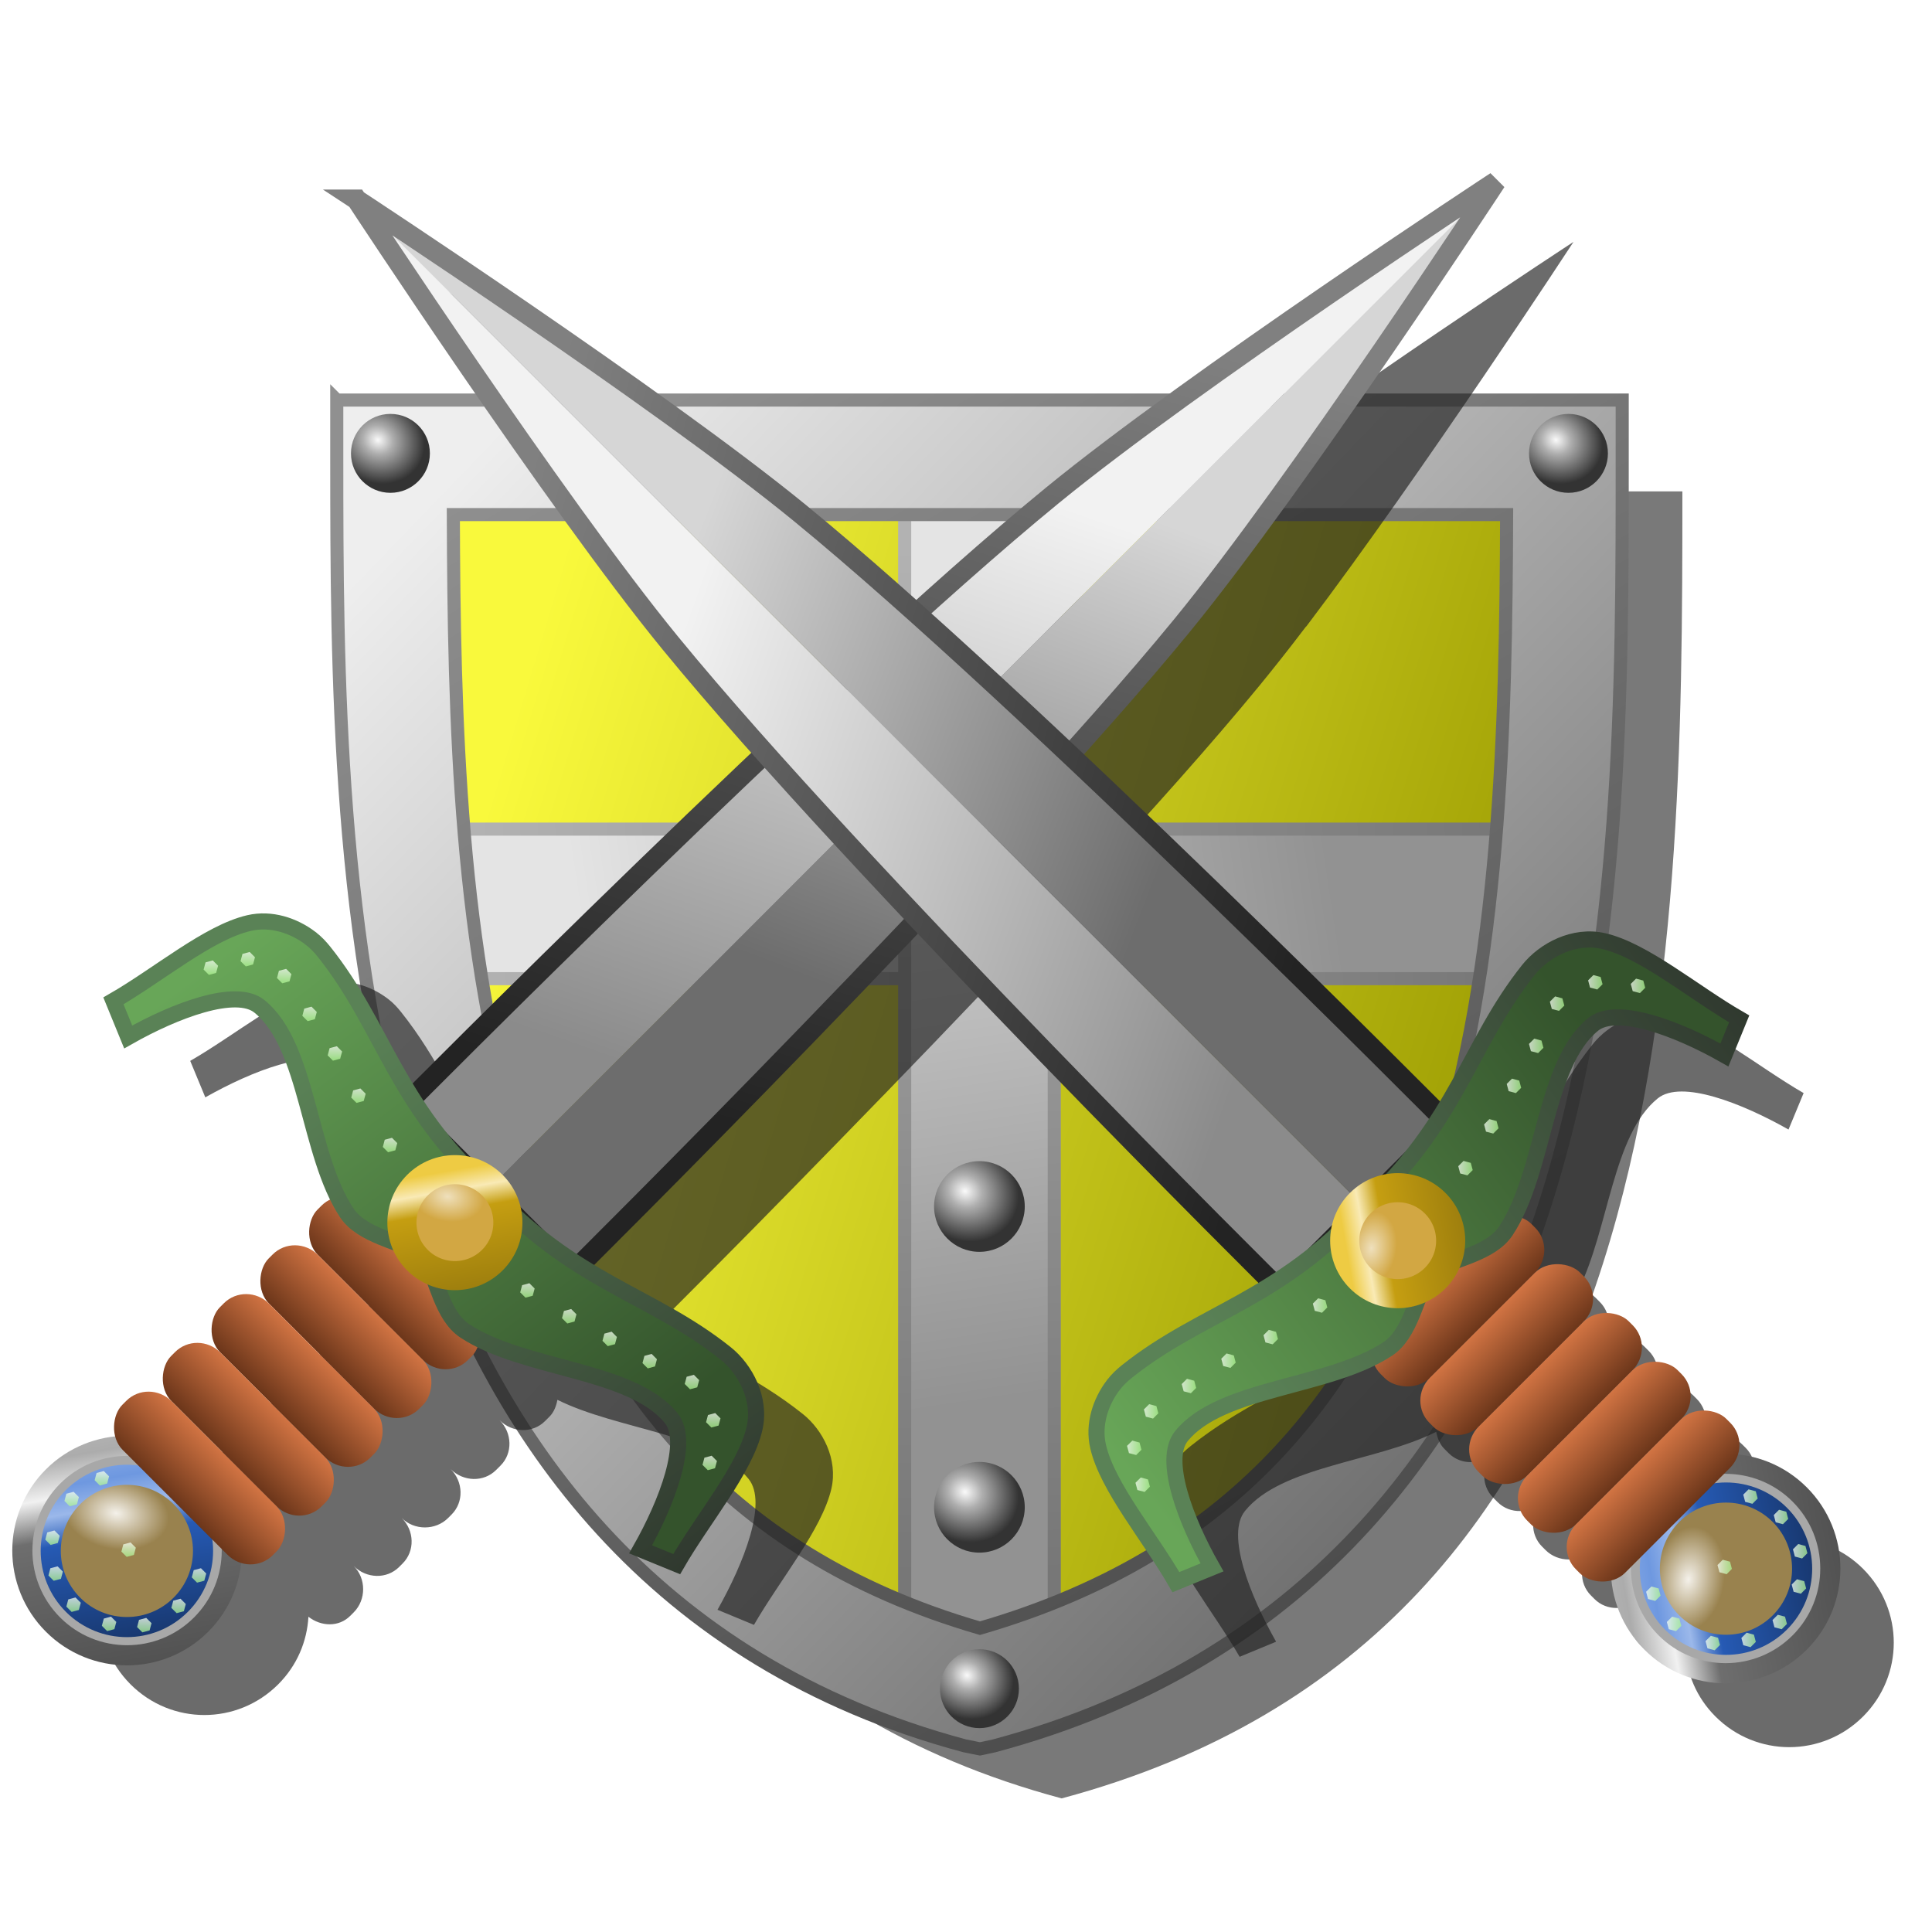 <?xml version="1.0" encoding="UTF-8" standalone="no"?>
<!-- Created with Inkscape (http://www.inkscape.org/) -->

<svg
   xmlns:dc="http://purl.org/dc/elements/1.1/"
   xmlns:cc="http://creativecommons.org/ns#"
   xmlns:rdf="http://www.w3.org/1999/02/22-rdf-syntax-ns#"
   xmlns:svg="http://www.w3.org/2000/svg"
   xmlns="http://www.w3.org/2000/svg"
   xmlns:xlink="http://www.w3.org/1999/xlink"
   xmlns:sodipodi="http://sodipodi.sourceforge.net/DTD/sodipodi-0.dtd"
   xmlns:inkscape="http://www.inkscape.org/namespaces/inkscape"
   width="48px"
   height="48px"
   id="svg2816"
   version="1.1"
   inkscape:version="0.47 r22583"
   sodipodi:docname="shield_yellow_swords_crossed.svg">
  <title
     id="title3746">Shield with Swords</title>
  <defs
     id="defs2818">
    <linearGradient
       inkscape:collect="always"
       id="linearGradient3708">
      <stop
         style="stop-color:#f9f93c;stop-opacity:1"
         offset="0"
         id="stop3710" />
      <stop
         style="stop-color:#a1a105;stop-opacity:1"
         offset="1"
         id="stop3712" />
    </linearGradient>
    <linearGradient
       inkscape:collect="always"
       id="linearGradient3700">
      <stop
         style="stop-color:#777777;stop-opacity:1"
         offset="0"
         id="stop3702" />
      <stop
         style="stop-color:#b2b2b2;stop-opacity:1"
         offset="1"
         id="stop3704" />
    </linearGradient>
    <linearGradient
       id="linearGradient3650">
      <stop
         style="stop-color:#fafafa;stop-opacity:1"
         offset="0"
         id="stop3652" />
      <stop
         id="stop3658"
         offset="0.322"
         style="stop-color:#aeaeae;stop-opacity:1;" />
      <stop
         style="stop-color:#333333;stop-opacity:1"
         offset="1"
         id="stop3654" />
    </linearGradient>
    <linearGradient
       inkscape:collect="always"
       id="linearGradient3632">
      <stop
         style="stop-color:#4c4c4c;stop-opacity:1"
         offset="0"
         id="stop3634" />
      <stop
         style="stop-color:#909090;stop-opacity:1"
         offset="1"
         id="stop3636" />
    </linearGradient>
    <linearGradient
       inkscape:collect="always"
       id="linearGradient3624">
      <stop
         style="stop-color:#929292;stop-opacity:1"
         offset="0"
         id="stop3626" />
      <stop
         style="stop-color:#e4e4e4;stop-opacity:1"
         offset="1"
         id="stop3628" />
    </linearGradient>
    <linearGradient
       id="linearGradient3616"
       inkscape:collect="always">
      <stop
         id="stop3618"
         offset="0"
         style="stop-color:#727272;stop-opacity:1" />
      <stop
         id="stop3620"
         offset="1"
         style="stop-color:#eeeeee;stop-opacity:1" />
    </linearGradient>
    <linearGradient
       inkscape:collect="always"
       xlink:href="#linearGradient3616"
       id="linearGradient3614"
       gradientUnits="userSpaceOnUse"
       x1="37.144"
       y1="35.456"
       x2="6.856"
       y2="6.242"
       gradientTransform="translate(0.297,0)" />
    <linearGradient
       inkscape:collect="always"
       xlink:href="#linearGradient3624"
       id="linearGradient3630"
       x1="25.346"
       y1="33.571"
       x2="21.917"
       y2="10.857"
       gradientUnits="userSpaceOnUse"
       gradientTransform="translate(0.297,0)" />
    <linearGradient
       inkscape:collect="always"
       xlink:href="#linearGradient3632"
       id="linearGradient3638"
       x1="31.648"
       y1="41.408"
       x2="9.401"
       y2="4.48"
       gradientUnits="userSpaceOnUse"
       gradientTransform="translate(0.297,0)" />
    <radialGradient
       inkscape:collect="always"
       xlink:href="#linearGradient3650"
       id="radialGradient3662"
       gradientUnits="userSpaceOnUse"
       gradientTransform="matrix(1.063,0.591,-0.524,0.943,13.056,3.376)"
       cx="-3.274"
       cy="24.525"
       fx="-3.274"
       fy="24.525"
       r="0.643" />
    <radialGradient
       inkscape:collect="always"
       xlink:href="#linearGradient3650"
       id="radialGradient3670"
       gradientUnits="userSpaceOnUse"
       gradientTransform="matrix(1.063,0.591,-0.524,0.943,13.056,3.376)"
       cx="-3.274"
       cy="24.525"
       fx="-3.274"
       fy="24.525"
       r="0.643" />
    <radialGradient
       inkscape:collect="always"
       xlink:href="#linearGradient3650"
       id="radialGradient3678"
       gradientUnits="userSpaceOnUse"
       gradientTransform="matrix(1.063,0.591,-0.524,0.943,13.056,3.376)"
       cx="-3.274"
       cy="24.525"
       fx="-3.274"
       fy="24.525"
       r="0.643" />
    <radialGradient
       inkscape:collect="always"
       xlink:href="#linearGradient3650"
       id="radialGradient3686"
       gradientUnits="userSpaceOnUse"
       gradientTransform="matrix(1.063,0.591,-0.524,0.943,13.056,3.376)"
       cx="-3.274"
       cy="24.525"
       fx="-3.274"
       fy="24.525"
       r="0.643" />
    <radialGradient
       inkscape:collect="always"
       xlink:href="#linearGradient3650"
       id="radialGradient3690"
       gradientUnits="userSpaceOnUse"
       gradientTransform="matrix(1.063,0.591,-0.524,0.943,13.056,3.376)"
       cx="-3.274"
       cy="24.525"
       fx="-3.274"
       fy="24.525"
       r="0.643" />
    <radialGradient
       inkscape:collect="always"
       xlink:href="#linearGradient3650"
       id="radialGradient3694"
       gradientUnits="userSpaceOnUse"
       gradientTransform="matrix(1.063,0.591,-0.524,0.943,13.056,3.376)"
       cx="-3.274"
       cy="24.525"
       fx="-3.274"
       fy="24.525"
       r="0.643" />
    <radialGradient
       inkscape:collect="always"
       xlink:href="#linearGradient3650"
       id="radialGradient3698"
       gradientUnits="userSpaceOnUse"
       gradientTransform="matrix(1.063,0.591,-0.524,0.943,13.056,3.376)"
       cx="-3.274"
       cy="24.525"
       fx="-3.274"
       fy="24.525"
       r="0.643" />
    <linearGradient
       inkscape:collect="always"
       xlink:href="#linearGradient3700"
       id="linearGradient3706"
       x1="23.842"
       y1="39.054"
       x2="23.251"
       y2="7.616"
       gradientUnits="userSpaceOnUse"
       gradientTransform="translate(0.297,0)" />
    <linearGradient
       inkscape:collect="always"
       xlink:href="#linearGradient3708"
       id="linearGradient3714"
       x1="8.26"
       y1="16.68"
       x2="38.481"
       y2="25.805"
       gradientUnits="userSpaceOnUse"
       gradientTransform="translate(0.297,0)" />
    <filter
       inkscape:collect="always"
       id="filter3718">
      <feGaussianBlur
         inkscape:collect="always"
         stdDeviation="0.732"
         id="feGaussianBlur3720" />
    </filter>
    <linearGradient
       inkscape:collect="always"
       xlink:href="#linearGradient3624"
       id="linearGradient3736"
       gradientUnits="userSpaceOnUse"
       gradientTransform="translate(-42.257,1.071)"
       x1="25.346"
       y1="33.571"
       x2="21.917"
       y2="10.857" />
    <linearGradient
       inkscape:collect="always"
       xlink:href="#linearGradient3700"
       id="linearGradient3738"
       gradientUnits="userSpaceOnUse"
       gradientTransform="translate(-42.257,1.071)"
       x1="23.842"
       y1="39.054"
       x2="23.251"
       y2="7.616" />
    <linearGradient
       inkscape:collect="always"
       xlink:href="#linearGradient3624"
       id="linearGradient3742"
       gradientUnits="userSpaceOnUse"
       gradientTransform="matrix(1.007,0,0,0.831,-51.808,4.936)"
       x1="25.346"
       y1="33.571"
       x2="21.917"
       y2="10.857" />
    <linearGradient
       inkscape:collect="always"
       xlink:href="#linearGradient3700"
       id="linearGradient3744"
       gradientUnits="userSpaceOnUse"
       gradientTransform="matrix(1.007,0,0,0.831,-51.808,4.936)"
       x1="23.842"
       y1="39.054"
       x2="23.251"
       y2="7.616" />
    <inkscape:perspective
       id="perspective4956"
       inkscape:persp3d-origin="0.5 : 0.33333333 : 1"
       inkscape:vp_z="1 : 0.5 : 1"
       inkscape:vp_y="0 : 1000 : 0"
       inkscape:vp_x="0 : 0.5 : 1"
       sodipodi:type="inkscape:persp3d" />
    <linearGradient
       inkscape:collect="always"
       xlink:href="#linearGradient3735"
       id="linearGradient4284"
       gradientUnits="userSpaceOnUse"
       x1="5.929"
       y1="28.304"
       x2="10.571"
       y2="31.554" />
    <linearGradient
       id="linearGradient3735">
      <stop
         style="stop-color:#c1c1c1;stop-opacity:1"
         offset="0"
         id="stop3737" />
      <stop
         id="stop3739"
         offset="0.195"
         style="stop-color:#acacac;stop-opacity:1" />
      <stop
         id="stop3741"
         offset="0.314"
         style="stop-color:#f1f1f1;stop-opacity:1" />
      <stop
         id="stop3743"
         offset="0.439"
         style="stop-color:#6e6e6e;stop-opacity:1" />
      <stop
         style="stop-color:#494949;stop-opacity:1"
         offset="1"
         id="stop3745" />
    </linearGradient>
    <radialGradient
       inkscape:collect="always"
       xlink:href="#linearGradient3723"
       id="radialGradient4286"
       gradientUnits="userSpaceOnUse"
       gradientTransform="matrix(0.213,0.302,-0.446,0.315,19.892,18.075)"
       cx="5.979"
       cy="30.792"
       fx="5.979"
       fy="30.792"
       r="2.321" />
    <linearGradient
       id="linearGradient3723"
       inkscape:collect="always">
      <stop
         id="stop3725"
         offset="0"
         style="stop-color:#f4f1ea;stop-opacity:1" />
      <stop
         id="stop3727"
         offset="1"
         style="stop-color:#99824e;stop-opacity:1" />
    </linearGradient>
    <linearGradient
       inkscape:collect="always"
       xlink:href="#linearGradient3711"
       id="linearGradient4288"
       gradientUnits="userSpaceOnUse"
       x1="5.929"
       y1="28.304"
       x2="10.571"
       y2="31.554" />
    <linearGradient
       id="linearGradient3711">
      <stop
         id="stop3713"
         offset="0"
         style="stop-color:#93b2e8;stop-opacity:1" />
      <stop
         style="stop-color:#6e98e0;stop-opacity:1"
         offset="0.195"
         id="stop3715" />
      <stop
         style="stop-color:#9bb8ea;stop-opacity:1"
         offset="0.314"
         id="stop3717" />
      <stop
         style="stop-color:#265ab4;stop-opacity:1"
         offset="0.439"
         id="stop3719" />
      <stop
         id="stop3721"
         offset="1"
         style="stop-color:#142f5e;stop-opacity:1" />
    </linearGradient>
    <linearGradient
       inkscape:collect="always"
       xlink:href="#linearGradient3655"
       id="linearGradient4290"
       gradientUnits="userSpaceOnUse"
       gradientTransform="matrix(1,0,0,0.774,0.067,8.806)"
       x1="23.902"
       y1="41.214"
       x2="23.911"
       y2="39" />
    <linearGradient
       inkscape:collect="always"
       id="linearGradient3655">
      <stop
         style="stop-color:#6c361a;stop-opacity:1"
         offset="0"
         id="stop3657" />
      <stop
         style="stop-color:#d27443;stop-opacity:1"
         offset="1"
         id="stop3659" />
    </linearGradient>
    <linearGradient
       inkscape:collect="always"
       xlink:href="#linearGradient3611"
       id="linearGradient4292"
       gradientUnits="userSpaceOnUse"
       x1="18.497"
       y1="16.071"
       x2="25.714"
       y2="31.143" />
    <linearGradient
       inkscape:collect="always"
       id="linearGradient3611">
      <stop
         style="stop-color:#f2f2f2;stop-opacity:1"
         offset="0"
         id="stop3613" />
      <stop
         style="stop-color:#8b8b8b;stop-opacity:1"
         offset="1"
         id="stop3615" />
    </linearGradient>
    <linearGradient
       inkscape:collect="always"
       xlink:href="#linearGradient3603"
       id="linearGradient4294"
       gradientUnits="userSpaceOnUse"
       x1="21.143"
       y1="14.214"
       x2="26.717"
       y2="26.786" />
    <linearGradient
       inkscape:collect="always"
       id="linearGradient3603">
      <stop
         style="stop-color:#d6d6d6;stop-opacity:1"
         offset="0"
         id="stop3605" />
      <stop
         style="stop-color:#6d6d6d;stop-opacity:1"
         offset="1"
         id="stop3607" />
    </linearGradient>
    <linearGradient
       inkscape:collect="always"
       xlink:href="#linearGradient3624-5"
       id="linearGradient4296"
       gradientUnits="userSpaceOnUse"
       x1="29.449"
       y1="29.717"
       x2="18.971"
       y2="10.645" />
    <linearGradient
       inkscape:collect="always"
       id="linearGradient3624-5">
      <stop
         style="stop-color:#232323;stop-opacity:1"
         offset="0"
         id="stop3626-2" />
      <stop
         style="stop-color:#808080;stop-opacity:1"
         offset="1"
         id="stop3628-3" />
    </linearGradient>
    <linearGradient
       inkscape:collect="always"
       xlink:href="#linearGradient3637"
       id="linearGradient4298"
       gradientUnits="userSpaceOnUse"
       gradientTransform="matrix(0.65,0,0,1,8.315,0)"
       x1="10.634"
       y1="35.266"
       x2="34.071"
       y2="40.219" />
    <linearGradient
       inkscape:collect="always"
       id="linearGradient3637">
      <stop
         style="stop-color:#68a658;stop-opacity:1"
         offset="0"
         id="stop3639" />
      <stop
         style="stop-color:#34532c;stop-opacity:1"
         offset="1"
         id="stop3641" />
    </linearGradient>
    <linearGradient
       inkscape:collect="always"
       xlink:href="#linearGradient3645"
       id="linearGradient4300"
       gradientUnits="userSpaceOnUse"
       gradientTransform="matrix(0.65,0,0,1,8.315,0)"
       x1="16.062"
       y1="35.066"
       x2="39.2"
       y2="40.419" />
    <linearGradient
       inkscape:collect="always"
       id="linearGradient3645">
      <stop
         style="stop-color:#5a8256;stop-opacity:1"
         offset="0"
         id="stop3647" />
      <stop
         style="stop-color:#30392f;stop-opacity:1"
         offset="1"
         id="stop3649" />
    </linearGradient>
    <linearGradient
       inkscape:collect="always"
       xlink:href="#linearGradient3655"
       id="linearGradient4302"
       gradientUnits="userSpaceOnUse"
       gradientTransform="matrix(1,0,0,0.774,0.067,10.521)"
       x1="23.902"
       y1="41.214"
       x2="23.911"
       y2="39" />
    <linearGradient
       inkscape:collect="always"
       xlink:href="#linearGradient3655"
       id="linearGradient4304"
       gradientUnits="userSpaceOnUse"
       gradientTransform="matrix(1,0,0,0.774,0.067,12.235)"
       x1="23.902"
       y1="41.214"
       x2="23.911"
       y2="39" />
    <linearGradient
       inkscape:collect="always"
       xlink:href="#linearGradient3655"
       id="linearGradient4306"
       gradientUnits="userSpaceOnUse"
       gradientTransform="matrix(1,0,0,0.774,0.067,13.949)"
       x1="23.902"
       y1="41.214"
       x2="23.911"
       y2="39" />
    <linearGradient
       inkscape:collect="always"
       xlink:href="#linearGradient3655"
       id="linearGradient4308"
       gradientUnits="userSpaceOnUse"
       gradientTransform="matrix(1,0,0,0.774,0.067,15.664)"
       x1="23.902"
       y1="41.214"
       x2="23.911"
       y2="39" />
    <radialGradient
       inkscape:collect="always"
       xlink:href="#linearGradient3697"
       id="radialGradient4310"
       gradientUnits="userSpaceOnUse"
       gradientTransform="matrix(0.213,0.302,-0.446,0.315,19.892,18.075)"
       cx="5.979"
       cy="30.792"
       fx="5.979"
       fy="30.792"
       r="2.321" />
    <linearGradient
       inkscape:collect="always"
       id="linearGradient3697">
      <stop
         style="stop-color:#efe0bc;stop-opacity:1"
         offset="0"
         id="stop3699" />
      <stop
         style="stop-color:#d2a743;stop-opacity:1"
         offset="1"
         id="stop3701" />
    </linearGradient>
    <linearGradient
       inkscape:collect="always"
       xlink:href="#linearGradient3683"
       id="linearGradient4312"
       gradientUnits="userSpaceOnUse"
       x1="5.929"
       y1="28.304"
       x2="10.571"
       y2="31.554" />
    <linearGradient
       id="linearGradient3683">
      <stop
         style="stop-color:#eecb43;stop-opacity:1"
         offset="0"
         id="stop3685" />
      <stop
         id="stop3695"
         offset="0.195"
         style="stop-color:#eecb43;stop-opacity:1" />
      <stop
         id="stop3693"
         offset="0.314"
         style="stop-color:#f9eab5;stop-opacity:1" />
      <stop
         id="stop3691"
         offset="0.439"
         style="stop-color:#c59e11;stop-opacity:1" />
      <stop
         style="stop-color:#987a0d;stop-opacity:1"
         offset="1"
         id="stop3687" />
    </linearGradient>
    <linearGradient
       inkscape:collect="always"
       xlink:href="#linearGradient3749"
       id="linearGradient4314"
       gradientUnits="userSpaceOnUse"
       x1="20.399"
       y1="49.899"
       x2="19.321"
       y2="48.773" />
    <linearGradient
       inkscape:collect="always"
       id="linearGradient3749">
      <stop
         style="stop-color:#adf491;stop-opacity:1"
         offset="0"
         id="stop3751" />
      <stop
         style="stop-color:#ffffff;stop-opacity:1"
         offset="1"
         id="stop3753" />
    </linearGradient>
    <linearGradient
       inkscape:collect="always"
       xlink:href="#linearGradient3749"
       id="linearGradient4316"
       gradientUnits="userSpaceOnUse"
       x1="20.399"
       y1="49.899"
       x2="19.321"
       y2="48.773" />
    <linearGradient
       inkscape:collect="always"
       xlink:href="#linearGradient3749"
       id="linearGradient4318"
       gradientUnits="userSpaceOnUse"
       x1="20.399"
       y1="49.899"
       x2="19.321"
       y2="48.773" />
    <linearGradient
       inkscape:collect="always"
       xlink:href="#linearGradient3749"
       id="linearGradient4320"
       gradientUnits="userSpaceOnUse"
       x1="20.399"
       y1="49.899"
       x2="19.321"
       y2="48.773" />
    <linearGradient
       inkscape:collect="always"
       xlink:href="#linearGradient3749"
       id="linearGradient4322"
       gradientUnits="userSpaceOnUse"
       x1="20.399"
       y1="49.899"
       x2="19.321"
       y2="48.773" />
    <linearGradient
       inkscape:collect="always"
       xlink:href="#linearGradient3749"
       id="linearGradient4324"
       gradientUnits="userSpaceOnUse"
       x1="20.399"
       y1="49.899"
       x2="19.321"
       y2="48.773" />
    <linearGradient
       inkscape:collect="always"
       xlink:href="#linearGradient3749"
       id="linearGradient4326"
       gradientUnits="userSpaceOnUse"
       x1="20.399"
       y1="49.899"
       x2="19.321"
       y2="48.773" />
    <linearGradient
       inkscape:collect="always"
       xlink:href="#linearGradient3749"
       id="linearGradient4328"
       gradientUnits="userSpaceOnUse"
       x1="20.399"
       y1="49.899"
       x2="19.321"
       y2="48.773" />
    <linearGradient
       inkscape:collect="always"
       xlink:href="#linearGradient3749"
       id="linearGradient4330"
       gradientUnits="userSpaceOnUse"
       x1="20.399"
       y1="49.899"
       x2="19.321"
       y2="48.773" />
    <linearGradient
       inkscape:collect="always"
       xlink:href="#linearGradient3749"
       id="linearGradient4332"
       gradientUnits="userSpaceOnUse"
       x1="20.399"
       y1="49.899"
       x2="19.321"
       y2="48.773" />
    <linearGradient
       inkscape:collect="always"
       xlink:href="#linearGradient3749"
       id="linearGradient4334"
       gradientUnits="userSpaceOnUse"
       x1="20.399"
       y1="49.899"
       x2="19.321"
       y2="48.773" />
    <linearGradient
       inkscape:collect="always"
       xlink:href="#linearGradient3749"
       id="linearGradient4336"
       gradientUnits="userSpaceOnUse"
       x1="20.399"
       y1="49.899"
       x2="19.321"
       y2="48.773" />
    <linearGradient
       inkscape:collect="always"
       xlink:href="#linearGradient3749"
       id="linearGradient4338"
       gradientUnits="userSpaceOnUse"
       x1="20.399"
       y1="49.899"
       x2="19.321"
       y2="48.773" />
    <linearGradient
       inkscape:collect="always"
       xlink:href="#linearGradient3749"
       id="linearGradient4340"
       gradientUnits="userSpaceOnUse"
       x1="20.399"
       y1="49.899"
       x2="19.321"
       y2="48.773" />
    <linearGradient
       inkscape:collect="always"
       xlink:href="#linearGradient3749"
       id="linearGradient4342"
       gradientUnits="userSpaceOnUse"
       x1="20.399"
       y1="49.899"
       x2="19.321"
       y2="48.773" />
    <linearGradient
       inkscape:collect="always"
       xlink:href="#linearGradient3749"
       id="linearGradient4344"
       gradientUnits="userSpaceOnUse"
       x1="20.399"
       y1="49.899"
       x2="19.321"
       y2="48.773" />
    <linearGradient
       inkscape:collect="always"
       xlink:href="#linearGradient3749"
       id="linearGradient4346"
       gradientUnits="userSpaceOnUse"
       x1="20.399"
       y1="49.899"
       x2="19.321"
       y2="48.773" />
    <linearGradient
       inkscape:collect="always"
       xlink:href="#linearGradient3749"
       id="linearGradient4348"
       gradientUnits="userSpaceOnUse"
       x1="20.399"
       y1="49.899"
       x2="19.321"
       y2="48.773" />
    <linearGradient
       inkscape:collect="always"
       xlink:href="#linearGradient3749"
       id="linearGradient4350"
       gradientUnits="userSpaceOnUse"
       x1="20.399"
       y1="49.899"
       x2="19.321"
       y2="48.773" />
    <linearGradient
       inkscape:collect="always"
       xlink:href="#linearGradient3749"
       id="linearGradient4352"
       gradientUnits="userSpaceOnUse"
       x1="20.399"
       y1="49.899"
       x2="19.321"
       y2="48.773" />
    <linearGradient
       inkscape:collect="always"
       xlink:href="#linearGradient3749"
       id="linearGradient4354"
       gradientUnits="userSpaceOnUse"
       x1="20.399"
       y1="49.899"
       x2="19.321"
       y2="48.773" />
    <linearGradient
       inkscape:collect="always"
       xlink:href="#linearGradient3749"
       id="linearGradient4356"
       gradientUnits="userSpaceOnUse"
       x1="20.399"
       y1="49.899"
       x2="19.321"
       y2="48.773" />
    <linearGradient
       inkscape:collect="always"
       xlink:href="#linearGradient3749"
       id="linearGradient4358"
       gradientUnits="userSpaceOnUse"
       x1="20.399"
       y1="49.899"
       x2="19.321"
       y2="48.773" />
    <linearGradient
       inkscape:collect="always"
       xlink:href="#linearGradient3749"
       id="linearGradient4360"
       gradientUnits="userSpaceOnUse"
       x1="20.399"
       y1="49.899"
       x2="19.321"
       y2="48.773" />
    <linearGradient
       inkscape:collect="always"
       xlink:href="#linearGradient3735"
       id="linearGradient3887"
       gradientUnits="userSpaceOnUse"
       x1="5.929"
       y1="28.304"
       x2="10.571"
       y2="31.554" />
    <linearGradient
       id="linearGradient5207">
      <stop
         style="stop-color:#c1c1c1;stop-opacity:1"
         offset="0"
         id="stop5209" />
      <stop
         id="stop5211"
         offset="0.195"
         style="stop-color:#acacac;stop-opacity:1" />
      <stop
         id="stop5213"
         offset="0.314"
         style="stop-color:#f1f1f1;stop-opacity:1" />
      <stop
         id="stop5215"
         offset="0.439"
         style="stop-color:#6e6e6e;stop-opacity:1" />
      <stop
         style="stop-color:#494949;stop-opacity:1"
         offset="1"
         id="stop5217" />
    </linearGradient>
    <radialGradient
       inkscape:collect="always"
       xlink:href="#linearGradient3723"
       id="radialGradient3889"
       gradientUnits="userSpaceOnUse"
       gradientTransform="matrix(0.213,0.302,-0.446,0.315,19.892,18.075)"
       cx="5.979"
       cy="30.792"
       fx="5.979"
       fy="30.792"
       r="2.321" />
    <linearGradient
       inkscape:collect="always"
       xlink:href="#linearGradient3711"
       id="linearGradient3891"
       gradientUnits="userSpaceOnUse"
       x1="5.929"
       y1="28.304"
       x2="10.571"
       y2="31.554" />
    <linearGradient
       id="linearGradient5227">
      <stop
         id="stop5229"
         offset="0"
         style="stop-color:#93b2e8;stop-opacity:1" />
      <stop
         style="stop-color:#6e98e0;stop-opacity:1"
         offset="0.195"
         id="stop5231" />
      <stop
         style="stop-color:#9bb8ea;stop-opacity:1"
         offset="0.314"
         id="stop5233" />
      <stop
         style="stop-color:#265ab4;stop-opacity:1"
         offset="0.439"
         id="stop5235" />
      <stop
         id="stop5237"
         offset="1"
         style="stop-color:#142f5e;stop-opacity:1" />
    </linearGradient>
    <linearGradient
       inkscape:collect="always"
       xlink:href="#linearGradient3655"
       id="linearGradient3893"
       gradientUnits="userSpaceOnUse"
       gradientTransform="matrix(1,0,0,0.774,0.067,8.806)"
       x1="23.902"
       y1="41.214"
       x2="23.911"
       y2="39" />
    <linearGradient
       inkscape:collect="always"
       xlink:href="#linearGradient3611"
       id="linearGradient3895"
       gradientUnits="userSpaceOnUse"
       x1="18.497"
       y1="16.071"
       x2="25.714"
       y2="31.143" />
    <linearGradient
       inkscape:collect="always"
       xlink:href="#linearGradient3603"
       id="linearGradient3897"
       gradientUnits="userSpaceOnUse"
       x1="21.143"
       y1="14.214"
       x2="26.717"
       y2="26.786" />
    <linearGradient
       inkscape:collect="always"
       xlink:href="#linearGradient3624-5"
       id="linearGradient3899"
       gradientUnits="userSpaceOnUse"
       x1="29.449"
       y1="29.717"
       x2="18.971"
       y2="10.645" />
    <linearGradient
       inkscape:collect="always"
       xlink:href="#linearGradient3637"
       id="linearGradient3901"
       gradientUnits="userSpaceOnUse"
       gradientTransform="matrix(0.65,0,0,1,8.315,0)"
       x1="10.634"
       y1="35.266"
       x2="34.071"
       y2="40.219" />
    <linearGradient
       inkscape:collect="always"
       xlink:href="#linearGradient3645"
       id="linearGradient3903"
       gradientUnits="userSpaceOnUse"
       gradientTransform="matrix(0.65,0,0,1,8.315,0)"
       x1="16.062"
       y1="35.066"
       x2="39.2"
       y2="40.419" />
    <linearGradient
       inkscape:collect="always"
       xlink:href="#linearGradient3655"
       id="linearGradient3905"
       gradientUnits="userSpaceOnUse"
       gradientTransform="matrix(1,0,0,0.774,0.067,10.521)"
       x1="23.902"
       y1="41.214"
       x2="23.911"
       y2="39" />
    <linearGradient
       inkscape:collect="always"
       xlink:href="#linearGradient3655"
       id="linearGradient3907"
       gradientUnits="userSpaceOnUse"
       gradientTransform="matrix(1,0,0,0.774,0.067,12.235)"
       x1="23.902"
       y1="41.214"
       x2="23.911"
       y2="39" />
    <linearGradient
       inkscape:collect="always"
       xlink:href="#linearGradient3655"
       id="linearGradient3909"
       gradientUnits="userSpaceOnUse"
       gradientTransform="matrix(1,0,0,0.774,0.067,13.949)"
       x1="23.902"
       y1="41.214"
       x2="23.911"
       y2="39" />
    <linearGradient
       inkscape:collect="always"
       xlink:href="#linearGradient3655"
       id="linearGradient3911"
       gradientUnits="userSpaceOnUse"
       gradientTransform="matrix(1,0,0,0.774,0.067,15.664)"
       x1="23.902"
       y1="41.214"
       x2="23.911"
       y2="39" />
    <radialGradient
       inkscape:collect="always"
       xlink:href="#linearGradient3697"
       id="radialGradient3913"
       gradientUnits="userSpaceOnUse"
       gradientTransform="matrix(0.213,0.302,-0.446,0.315,19.892,18.075)"
       cx="5.979"
       cy="30.792"
       fx="5.979"
       fy="30.792"
       r="2.321" />
    <linearGradient
       inkscape:collect="always"
       xlink:href="#linearGradient3683"
       id="linearGradient3915"
       gradientUnits="userSpaceOnUse"
       x1="5.929"
       y1="28.304"
       x2="10.571"
       y2="31.554" />
    <linearGradient
       id="linearGradient5317">
      <stop
         style="stop-color:#eecb43;stop-opacity:1"
         offset="0"
         id="stop5319" />
      <stop
         id="stop5321"
         offset="0.195"
         style="stop-color:#eecb43;stop-opacity:1" />
      <stop
         id="stop5323"
         offset="0.314"
         style="stop-color:#f9eab5;stop-opacity:1" />
      <stop
         id="stop5325"
         offset="0.439"
         style="stop-color:#c59e11;stop-opacity:1" />
      <stop
         style="stop-color:#987a0d;stop-opacity:1"
         offset="1"
         id="stop5327" />
    </linearGradient>
    <linearGradient
       inkscape:collect="always"
       xlink:href="#linearGradient3749"
       id="linearGradient3917"
       gradientUnits="userSpaceOnUse"
       x1="20.399"
       y1="49.899"
       x2="19.321"
       y2="48.773" />
    <linearGradient
       inkscape:collect="always"
       xlink:href="#linearGradient3749"
       id="linearGradient3919"
       gradientUnits="userSpaceOnUse"
       x1="20.399"
       y1="49.899"
       x2="19.321"
       y2="48.773" />
    <linearGradient
       inkscape:collect="always"
       xlink:href="#linearGradient3749"
       id="linearGradient3921"
       gradientUnits="userSpaceOnUse"
       x1="20.399"
       y1="49.899"
       x2="19.321"
       y2="48.773" />
    <linearGradient
       inkscape:collect="always"
       xlink:href="#linearGradient3749"
       id="linearGradient3923"
       gradientUnits="userSpaceOnUse"
       x1="20.399"
       y1="49.899"
       x2="19.321"
       y2="48.773" />
    <linearGradient
       inkscape:collect="always"
       xlink:href="#linearGradient3749"
       id="linearGradient3925"
       gradientUnits="userSpaceOnUse"
       x1="20.399"
       y1="49.899"
       x2="19.321"
       y2="48.773" />
    <linearGradient
       inkscape:collect="always"
       xlink:href="#linearGradient3749"
       id="linearGradient3927"
       gradientUnits="userSpaceOnUse"
       x1="20.399"
       y1="49.899"
       x2="19.321"
       y2="48.773" />
    <linearGradient
       inkscape:collect="always"
       xlink:href="#linearGradient3749"
       id="linearGradient3929"
       gradientUnits="userSpaceOnUse"
       x1="20.399"
       y1="49.899"
       x2="19.321"
       y2="48.773" />
    <linearGradient
       inkscape:collect="always"
       xlink:href="#linearGradient3749"
       id="linearGradient3931"
       gradientUnits="userSpaceOnUse"
       x1="20.399"
       y1="49.899"
       x2="19.321"
       y2="48.773" />
    <linearGradient
       inkscape:collect="always"
       xlink:href="#linearGradient3749"
       id="linearGradient3933"
       gradientUnits="userSpaceOnUse"
       x1="20.399"
       y1="49.899"
       x2="19.321"
       y2="48.773" />
    <linearGradient
       inkscape:collect="always"
       xlink:href="#linearGradient3749"
       id="linearGradient3935"
       gradientUnits="userSpaceOnUse"
       x1="20.399"
       y1="49.899"
       x2="19.321"
       y2="48.773" />
    <linearGradient
       inkscape:collect="always"
       xlink:href="#linearGradient3749"
       id="linearGradient3937"
       gradientUnits="userSpaceOnUse"
       x1="20.399"
       y1="49.899"
       x2="19.321"
       y2="48.773" />
    <linearGradient
       inkscape:collect="always"
       xlink:href="#linearGradient3749"
       id="linearGradient3939"
       gradientUnits="userSpaceOnUse"
       x1="20.399"
       y1="49.899"
       x2="19.321"
       y2="48.773" />
    <linearGradient
       inkscape:collect="always"
       xlink:href="#linearGradient3749"
       id="linearGradient3941"
       gradientUnits="userSpaceOnUse"
       x1="20.399"
       y1="49.899"
       x2="19.321"
       y2="48.773" />
    <linearGradient
       inkscape:collect="always"
       xlink:href="#linearGradient3749"
       id="linearGradient3943"
       gradientUnits="userSpaceOnUse"
       x1="20.399"
       y1="49.899"
       x2="19.321"
       y2="48.773" />
    <linearGradient
       inkscape:collect="always"
       xlink:href="#linearGradient3749"
       id="linearGradient3945"
       gradientUnits="userSpaceOnUse"
       x1="20.399"
       y1="49.899"
       x2="19.321"
       y2="48.773" />
    <linearGradient
       inkscape:collect="always"
       xlink:href="#linearGradient3749"
       id="linearGradient3947"
       gradientUnits="userSpaceOnUse"
       x1="20.399"
       y1="49.899"
       x2="19.321"
       y2="48.773" />
    <linearGradient
       inkscape:collect="always"
       xlink:href="#linearGradient3749"
       id="linearGradient3949"
       gradientUnits="userSpaceOnUse"
       x1="20.399"
       y1="49.899"
       x2="19.321"
       y2="48.773" />
    <linearGradient
       inkscape:collect="always"
       xlink:href="#linearGradient3749"
       id="linearGradient3951"
       gradientUnits="userSpaceOnUse"
       x1="20.399"
       y1="49.899"
       x2="19.321"
       y2="48.773" />
    <linearGradient
       inkscape:collect="always"
       xlink:href="#linearGradient3749"
       id="linearGradient3953"
       gradientUnits="userSpaceOnUse"
       x1="20.399"
       y1="49.899"
       x2="19.321"
       y2="48.773" />
    <linearGradient
       inkscape:collect="always"
       xlink:href="#linearGradient3749"
       id="linearGradient3955"
       gradientUnits="userSpaceOnUse"
       x1="20.399"
       y1="49.899"
       x2="19.321"
       y2="48.773" />
    <linearGradient
       inkscape:collect="always"
       xlink:href="#linearGradient3749"
       id="linearGradient3957"
       gradientUnits="userSpaceOnUse"
       x1="20.399"
       y1="49.899"
       x2="19.321"
       y2="48.773" />
    <linearGradient
       inkscape:collect="always"
       xlink:href="#linearGradient3749"
       id="linearGradient3959"
       gradientUnits="userSpaceOnUse"
       x1="20.399"
       y1="49.899"
       x2="19.321"
       y2="48.773" />
    <linearGradient
       inkscape:collect="always"
       xlink:href="#linearGradient3749"
       id="linearGradient3961"
       gradientUnits="userSpaceOnUse"
       x1="20.399"
       y1="49.899"
       x2="19.321"
       y2="48.773" />
    <linearGradient
       inkscape:collect="always"
       xlink:href="#linearGradient3749"
       id="linearGradient3963"
       gradientUnits="userSpaceOnUse"
       x1="20.399"
       y1="49.899"
       x2="19.321"
       y2="48.773" />
    <filter
       color-interpolation-filters="sRGB"
       inkscape:collect="always"
       id="filter4206">
      <feGaussianBlur
         inkscape:collect="always"
         stdDeviation="0.704"
         id="feGaussianBlur4208" />
    </filter>
  </defs>
  <sodipodi:namedview
     id="base"
     pagecolor="#ffffff"
     bordercolor="#666666"
     borderopacity="1.0"
     inkscape:pageopacity="0.0"
     inkscape:pageshadow="2"
     inkscape:zoom="8"
     inkscape:cx="16.156347"
     inkscape:cy="15.030083"
     inkscape:current-layer="layer1"
     showgrid="true"
     inkscape:grid-bbox="true"
     inkscape:document-units="px"
     inkscape:window-width="1680"
     inkscape:window-height="1000"
     inkscape:window-x="-8"
     inkscape:window-y="-8"
     inkscape:window-maximized="1"
     inkscape:snap-global="false">
    <inkscape:grid
       type="xygrid"
       id="grid2812"
       empspacing="12"
       visible="true"
       enabled="false"
       snapvisiblegridlinesonly="true"
       dotted="false" />
    <inkscape:grid
       type="xygrid"
       id="grid2818"
       empspacing="16"
       visible="true"
       enabled="false"
       snapvisiblegridlinesonly="true" />
    <inkscape:grid
       type="xygrid"
       id="grid2820"
       empspacing="4"
       visible="true"
       enabled="false"
       snapvisiblegridlinesonly="true" />
  </sodipodi:namedview>
  <g
     id="layer1"
     inkscape:label="Layer 1"
     inkscape:groupmode="layer">
    <path
       sodipodi:nodetypes="cccc"
       id="path3716"
       d="m 9.323,7.094 35.783,-1e-6 c 0,13.855 -0.133,32.912 -17.891,37.67 C 9.414,39.995 9.323,20.052 9.323,7.094 z"
       style="opacity:0.788;fill:#262626;fill-opacity:1;stroke:none;filter:url(#filter3718)"
       transform="matrix(0.862,0,0,0.862,2.917,6.094)" />
    <g
       id="g3722"
       transform="matrix(0.813,0,0,0.813,4.823,7.373)">
      <path
         sodipodi:nodetypes="cccc"
         id="path3597"
         d="m 6.12,4.907 35.783,-1e-6 c 0,13.855 -0.133,32.912 -17.891,37.67 C 6.211,37.808 6.12,17.865 6.12,4.907 z"
         style="fill:url(#linearGradient3714);fill-opacity:1;stroke:none" />
      <rect
         style="fill:url(#linearGradient3736);fill-opacity:1;stroke:url(#linearGradient3738);stroke-width:0.4;stroke-linecap:round;stroke-linejoin:round;stroke-miterlimit:4;stroke-opacity:1;stroke-dasharray:none;stroke-dashoffset:0"
         id="rect3734"
         width="4.571"
         height="36.143"
         x="-20.839"
         y="5.929"
         transform="matrix(0,-1,1,0,0,0)" />
      <rect
         y="4.857"
         x="21.714"
         height="36.143"
         width="4.571"
         id="rect3622"
         style="fill:url(#linearGradient3630);fill-opacity:1;stroke:url(#linearGradient3706);stroke-width:0.4;stroke-linecap:round;stroke-linejoin:round;stroke-miterlimit:4;stroke-opacity:1;stroke-dasharray:none;stroke-dashoffset:0" />
      <path
         id="path3600"
         d="m 4.359,3.156 0,1.75 c 2e-7,6.483 0.015,14.877 2.375,22.438 2.36,7.56 7.324,14.395 16.812,16.938 l 0.469,0.094 0.438,-0.094 c 9.443,-2.53 14.474,-9.135 16.844,-16.594 2.37,-7.459 2.344,-15.848 2.344,-22.781 l 0,-1.75 -1.75,0 -35.781,0 -1.75,0 z m 3.562,3.5 32.188,0 c -0.022,6.523 -0.191,13.783 -2.156,19.969 -2.09,6.579 -5.981,11.753 -13.938,14.062 -7.972,-2.312 -11.876,-7.701 -13.969,-14.406 -1.959,-6.276 -2.104,-13.463 -2.125,-19.625 z"
         style="font-size:medium;font-style:normal;font-variant:normal;font-weight:normal;font-stretch:normal;text-indent:0;text-align:start;text-decoration:none;line-height:normal;letter-spacing:normal;word-spacing:normal;text-transform:none;direction:ltr;block-progression:tb;writing-mode:lr-tb;text-anchor:start;color:#000000;fill:url(#linearGradient3614);fill-opacity:1;stroke:url(#linearGradient3638);stroke-width:0.4;stroke-miterlimit:4;stroke-opacity:1;stroke-dasharray:none;marker:none;visibility:visible;display:inline;overflow:visible;enable-background:accumulate;font-family:Bitstream Vera Sans;-inkscape-font-specification:Bitstream Vera Sans" />
      <path
         sodipodi:type="arc"
         style="fill:url(#radialGradient3662);fill-opacity:1;stroke:none"
         id="path3660"
         sodipodi:cx="-3.0714285"
         sodipodi:cy="24.785715"
         sodipodi:rx="0.64285713"
         sodipodi:ry="0.64285713"
         d="m -2.429,24.786 c 0,0.355 -0.288,0.643 -0.643,0.643 -0.355,0 -0.643,-0.288 -0.643,-0.643 0,-0.355 0.288,-0.643 0.643,-0.643 0.355,0 0.643,0.288 0.643,0.643 z"
         transform="matrix(2.155,0,0,2.155,30.618,-16.421)" />
      <path
         sodipodi:type="arc"
         style="fill:url(#radialGradient3670);fill-opacity:1;stroke:none"
         id="path3668"
         sodipodi:cx="-3.0714285"
         sodipodi:cy="24.785715"
         sodipodi:rx="0.64285713"
         sodipodi:ry="0.64285713"
         d="m -2.429,24.786 c 0,0.355 -0.288,0.643 -0.643,0.643 -0.355,0 -0.643,-0.288 -0.643,-0.643 0,-0.355 0.288,-0.643 0.643,-0.643 0.355,0 0.643,0.288 0.643,0.643 z"
         transform="matrix(2.155,0,0,2.155,30.618,-25.613)" />
      <path
         sodipodi:type="arc"
         style="fill:url(#radialGradient3678);fill-opacity:1;stroke:none"
         id="path3676"
         sodipodi:cx="-3.0714285"
         sodipodi:cy="24.785715"
         sodipodi:rx="0.64285713"
         sodipodi:ry="0.64285713"
         d="m -2.429,24.786 c 0,0.355 -0.288,0.643 -0.643,0.643 -0.355,0 -0.643,-0.288 -0.643,-0.643 0,-0.355 0.288,-0.643 0.643,-0.643 0.355,0 0.643,0.288 0.643,0.643 z"
         transform="matrix(2.155,0,0,2.155,30.618,-34.806)" />
      <path
         sodipodi:type="arc"
         style="fill:url(#radialGradient3686);fill-opacity:1;stroke:none"
         id="path3684"
         sodipodi:cx="-3.0714285"
         sodipodi:cy="24.785715"
         sodipodi:rx="0.64285713"
         sodipodi:ry="0.64285713"
         d="m -2.429,24.786 c 0,0.355 -0.288,0.643 -0.643,0.643 -0.355,0 -0.643,-0.288 -0.643,-0.643 0,-0.355 0.288,-0.643 0.643,-0.643 0.355,0 0.643,0.288 0.643,0.643 z"
         transform="matrix(2.155,0,0,2.155,30.618,-43.999)" />
      <path
         transform="matrix(1.875,0,0,1.875,11.759,-41.688)"
         d="m -2.429,24.786 c 0,0.355 -0.288,0.643 -0.643,0.643 -0.355,0 -0.643,-0.288 -0.643,-0.643 0,-0.355 0.288,-0.643 0.643,-0.643 0.355,0 0.643,0.288 0.643,0.643 z"
         sodipodi:ry="0.64285713"
         sodipodi:rx="0.64285713"
         sodipodi:cy="24.785715"
         sodipodi:cx="-3.0714285"
         id="path3688"
         style="fill:url(#radialGradient3690);fill-opacity:1;stroke:none"
         sodipodi:type="arc" />
      <path
         sodipodi:type="arc"
         style="fill:url(#radialGradient3694);fill-opacity:1;stroke:none"
         id="path3692"
         sodipodi:cx="-3.0714285"
         sodipodi:cy="24.785715"
         sodipodi:rx="0.64285713"
         sodipodi:ry="0.64285713"
         d="m -2.429,24.786 c 0,0.355 -0.288,0.643 -0.643,0.643 -0.355,0 -0.643,-0.288 -0.643,-0.643 0,-0.355 0.288,-0.643 0.643,-0.643 0.355,0 0.643,0.288 0.643,0.643 z"
         transform="matrix(1.875,0,0,1.875,47.759,-41.688)" />
      <path
         transform="matrix(1.875,0,0,1.875,29.759,-3.938)"
         d="m -2.429,24.786 c 0,0.355 -0.288,0.643 -0.643,0.643 -0.355,0 -0.643,-0.288 -0.643,-0.643 0,-0.355 0.288,-0.643 0.643,-0.643 0.355,0 0.643,0.288 0.643,0.643 z"
         sodipodi:ry="0.64285713"
         sodipodi:rx="0.64285713"
         sodipodi:cy="24.785715"
         sodipodi:cx="-3.0714285"
         id="path3696"
         style="fill:url(#radialGradient3698);fill-opacity:1;stroke:none"
         sodipodi:type="arc" />
    </g>
    <path
       transform="matrix(0.259,-0.966,0.966,0.259,-1.295,43.263)"
       id="path4362"
       d="m 38.261,1.9 c 0,0 -4.588,5.124 -7.505,8.874 -0.006,0.008 -0.01,0.019 -0.016,0.027 -0.409,0.526 -0.786,1.035 -1.111,1.487 -1.072,1.493 -2.328,3.41 -3.617,5.453 -0.006,0.009 -0.01,0.018 -0.016,0.027 -1.285,2.035 -2.593,4.189 -3.772,6.158 -0.005,0.009 -0.011,0.019 -0.016,0.027 -1.176,1.965 -2.226,3.74 -2.976,5.03 -0.004,0.007 -0.012,0.02 -0.016,0.027 -0.651,1.119 -0.972,1.682 -1.062,1.84 -1.098,-1.012 -1.866,-2.039 -3.072,-2.929 -0.127,-0.093 -0.247,-0.17 -0.406,-0.234 -0.478,-0.194 -1.071,-0.234 -1.57,0.032 -0.915,0.487 -1.855,1.822 -2.768,2.732 l 0.597,0.778 c 0.949,-0.933 2.25,-1.894 2.937,-1.588 1.315,0.586 2.011,2.815 3.129,4.08 -0.137,0.066 -0.272,0.159 -0.354,0.301 l -0.078,0.135 c -0.218,0.378 -0.071,0.861 0.313,1.083 -0.384,-0.222 -0.876,-0.107 -1.094,0.27 l -0.078,0.135 c -0.218,0.378 -0.071,0.861 0.313,1.083 -0.384,-0.222 -0.876,-0.107 -1.094,0.27 l -0.062,0.108 c -0.218,0.378 -0.086,0.888 0.297,1.11 -0.384,-0.222 -0.876,-0.107 -1.094,0.27 l -0.062,0.108 c -0.218,0.378 -0.071,0.861 0.313,1.083 -0.384,-0.222 -0.892,-0.08 -1.11,0.297 l -0.062,0.108 c -0.201,0.349 -0.071,0.769 0.247,1.009 -0.584,0.194 -1.096,0.585 -1.428,1.16 -0.719,1.245 -0.295,2.824 0.949,3.543 1.245,0.719 2.824,0.295 3.543,-0.949 0.332,-0.575 0.416,-1.214 0.291,-1.817 0.367,0.156 0.796,0.058 0.997,-0.29 l 0.062,-0.108 c 0.218,-0.378 0.086,-0.888 -0.297,-1.11 0.384,0.222 0.876,0.107 1.094,-0.27 l 0.062,-0.108 c 0.218,-0.378 0.071,-0.861 -0.313,-1.083 0.384,0.222 0.892,0.08 1.11,-0.297 l 0.062,-0.108 c 0.218,-0.378 0.071,-0.861 -0.313,-1.083 0.384,0.222 0.876,0.107 1.094,-0.27 l 0.078,-0.135 c 0.218,-0.378 0.071,-0.861 -0.313,-1.083 0.384,0.222 0.876,0.107 1.094,-0.27 l 0.078,-0.135 c 0.082,-0.142 0.095,-0.305 0.083,-0.457 1.654,0.336 3.933,-0.176 5.098,0.67 0.609,0.443 0.427,2.049 0.094,3.338 l 0.972,0.128 c 0.332,-1.246 1.018,-2.728 0.982,-3.763 -0.026,-0.753 -0.587,-1.358 -1.163,-1.61 -1.373,-0.6 -2.647,-0.752 -4.072,-1.196 0.092,-0.157 0.419,-0.717 1.062,-1.84 0.004,-0.007 0.012,-0.02 0.016,-0.027 0.742,-1.294 1.754,-3.091 2.868,-5.092 0.005,-0.009 0.011,-0.018 0.016,-0.027 1.116,-2.005 2.327,-4.215 3.447,-6.345 0.005,-0.009 0.011,-0.018 0.016,-0.027 1.124,-2.139 2.157,-4.185 2.914,-5.859 0.229,-0.508 0.481,-1.089 0.732,-1.706 0.004,-0.009 0.012,-0.018 0.016,-0.027 1.789,-4.401 3.933,-10.936 3.933,-10.936 z"
       style="opacity:0.815;fill:#222222;fill-opacity:1;stroke:none;filter:url(#filter4206)" />
    <path
       style="opacity:0.815;fill:#222222;fill-opacity:1;stroke:none;filter:url(#filter4206)"
       d="m 38.261,1.9 c 0,0 -4.588,5.124 -7.505,8.874 -0.006,0.008 -0.01,0.019 -0.016,0.027 -0.409,0.526 -0.786,1.035 -1.111,1.487 -1.072,1.493 -2.328,3.41 -3.617,5.453 -0.006,0.009 -0.01,0.018 -0.016,0.027 -1.285,2.035 -2.593,4.189 -3.772,6.158 -0.005,0.009 -0.011,0.019 -0.016,0.027 -1.176,1.965 -2.226,3.74 -2.976,5.03 -0.004,0.007 -0.012,0.02 -0.016,0.027 -0.651,1.119 -0.972,1.682 -1.062,1.84 -1.098,-1.012 -1.866,-2.039 -3.072,-2.929 -0.127,-0.093 -0.247,-0.17 -0.406,-0.234 -0.478,-0.194 -1.071,-0.234 -1.57,0.032 -0.915,0.487 -1.855,1.822 -2.768,2.732 l 0.597,0.778 c 0.949,-0.933 2.25,-1.894 2.937,-1.588 1.315,0.586 2.011,2.815 3.129,4.08 -0.137,0.066 -0.272,0.159 -0.354,0.301 l -0.078,0.135 c -0.218,0.378 -0.071,0.861 0.313,1.083 -0.384,-0.222 -0.876,-0.107 -1.094,0.27 l -0.078,0.135 c -0.218,0.378 -0.071,0.861 0.313,1.083 -0.384,-0.222 -0.876,-0.107 -1.094,0.27 l -0.062,0.108 c -0.218,0.378 -0.086,0.888 0.297,1.11 -0.384,-0.222 -0.876,-0.107 -1.094,0.27 l -0.062,0.108 c -0.218,0.378 -0.071,0.861 0.313,1.083 -0.384,-0.222 -0.892,-0.08 -1.11,0.297 l -0.062,0.108 c -0.201,0.349 -0.071,0.769 0.247,1.009 -0.584,0.194 -1.096,0.585 -1.428,1.16 -0.719,1.245 -0.295,2.824 0.949,3.543 1.245,0.719 2.824,0.295 3.543,-0.949 0.332,-0.575 0.416,-1.214 0.291,-1.817 0.367,0.156 0.796,0.058 0.997,-0.29 l 0.062,-0.108 c 0.218,-0.378 0.086,-0.888 -0.297,-1.11 0.384,0.222 0.876,0.107 1.094,-0.27 l 0.062,-0.108 c 0.218,-0.378 0.071,-0.861 -0.313,-1.083 0.384,0.222 0.892,0.08 1.11,-0.297 l 0.062,-0.108 c 0.218,-0.378 0.071,-0.861 -0.313,-1.083 0.384,0.222 0.876,0.107 1.094,-0.27 l 0.078,-0.135 c 0.218,-0.378 0.071,-0.861 -0.313,-1.083 0.384,0.222 0.876,0.107 1.094,-0.27 l 0.078,-0.135 c 0.082,-0.142 0.095,-0.305 0.083,-0.457 1.654,0.336 3.933,-0.176 5.098,0.67 0.609,0.443 0.427,2.049 0.094,3.338 l 0.972,0.128 c 0.332,-1.246 1.018,-2.728 0.982,-3.763 -0.026,-0.753 -0.587,-1.358 -1.163,-1.61 -1.373,-0.6 -2.647,-0.752 -4.072,-1.196 0.092,-0.157 0.419,-0.717 1.062,-1.84 0.004,-0.007 0.012,-0.02 0.016,-0.027 0.742,-1.294 1.754,-3.091 2.868,-5.092 0.005,-0.009 0.011,-0.018 0.016,-0.027 1.116,-2.005 2.327,-4.215 3.447,-6.345 0.005,-0.009 0.011,-0.018 0.016,-0.027 1.124,-2.139 2.157,-4.185 2.914,-5.859 0.229,-0.508 0.481,-1.089 0.732,-1.706 0.004,-0.009 0.012,-0.018 0.016,-0.027 1.789,-4.401 3.933,-10.936 3.933,-10.936 z"
       id="path3967"
       transform="matrix(0.966,0.259,-0.259,0.966,2.626,-5.736)" />
    <g
       id="g3849"
       transform="matrix(0.707,0.707,-0.707,0.707,21.171,-13.119)">
      <path
         transform="matrix(1.429,0,0,1.429,11.993,6.34)"
         d="m 10.071,30.036 c 0,1.006 -0.815,1.821 -1.821,1.821 -1.006,0 -1.821,-0.815 -1.821,-1.821 0,-1.006 0.815,-1.821 1.821,-1.821 1.006,0 1.821,0.815 1.821,1.821 z"
         sodipodi:ry="1.8214285"
         sodipodi:rx="1.8214285"
         sodipodi:cy="30.035715"
         sodipodi:cx="8.25"
         id="path3729"
         style="fill:#a8a8a8;fill-opacity:1;stroke:url(#linearGradient3887);stroke-width:0.35;stroke-miterlimit:4;stroke-dasharray:none"
         sodipodi:type="arc" />
      <path
         sodipodi:type="arc"
         style="fill:url(#radialGradient3889);fill-opacity:1;stroke:url(#linearGradient3891);stroke-width:0.481;stroke-miterlimit:4;stroke-dasharray:none"
         id="path3705"
         sodipodi:cx="8.25"
         sodipodi:cy="30.035715"
         sodipodi:rx="1.8214285"
         sodipodi:ry="1.8214285"
         d="m 10.071,30.036 c 0,1.006 -0.815,1.821 -1.821,1.821 -1.006,0 -1.821,-0.815 -1.821,-1.821 0,-1.006 0.815,-1.821 1.821,-1.821 1.006,0 1.821,0.815 1.821,1.821 z"
         transform="matrix(1.039,0,0,1.039,15.214,18.064)" />
      <rect
         ry="0.787"
         rx="0.8"
         y="39"
         x="21.138"
         height="1.714"
         width="5.286"
         id="rect3653"
         style="fill:url(#linearGradient3893);fill-opacity:1;stroke:none" />
      <path
         sodipodi:nodetypes="cccsc"
         id="path2825"
         d="m 20.857,36.571 2.929,0 0,-35.429 c 0,0 -1.837,8.831 -2.286,13.34 -0.728,7.314 -0.643,22.089 -0.643,22.089 z"
         style="fill:url(#linearGradient3895);fill-opacity:1;stroke:none" />
      <path
         style="fill:url(#linearGradient3897);fill-opacity:1;stroke:none"
         d="m 26.714,36.571 -2.929,0 0,-35.429 c 0,0 1.837,8.831 2.286,13.34 0.728,7.314 0.643,22.089 0.643,22.089 z"
         id="path3601"
         sodipodi:nodetypes="cccsc" />
      <path
         id="path3619"
         d="m 23.781,1.156 c 0,0 -1.833,8.804 -2.281,13.312 -0.728,7.314 -0.656,22.094 -0.656,22.094 l 2.938,0 2.938,0 c 0,0 0.071,-14.779 -0.656,-22.094 C 25.614,9.96 23.781,1.156 23.781,1.156 z"
         style="fill:none;stroke:url(#linearGradient3899);stroke-width:0.5;stroke-miterlimit:4;stroke-opacity:1;stroke-dasharray:none" />
      <path
         id="path3632"
         d="m 16.241,35.281 c -0.511,0.071 -1.042,0.333 -1.341,0.812 -0.549,0.879 -0.68,2.505 -1.016,3.75 l 0.894,0.375 c 0.355,-1.283 1.019,-2.765 1.768,-2.844 1.562,-0.164 3.438,1.743 5.162,2.094 0.659,0.134 1.406,-0.408 2.073,-0.625 0.006,0.002 0.014,-0.002 0.02,0 0.667,0.217 1.394,0.759 2.053,0.625 1.724,-0.351 3.6,-2.258 5.162,-2.094 0.749,0.079 1.413,1.561 1.768,2.844 l 0.894,-0.375 c -0.336,-1.245 -0.467,-2.871 -1.016,-3.75 -0.399,-0.639 -1.204,-0.883 -1.829,-0.812 -2.352,0.264 -3.917,1.425 -7.052,1.281 -3.135,0.144 -4.7,-1.017 -7.052,-1.281 -0.156,-0.018 -0.317,-0.024 -0.488,0 z"
         style="fill:url(#linearGradient3901);fill-opacity:1;stroke:url(#linearGradient3903);stroke-width:0.4;stroke-miterlimit:4;stroke-dasharray:none" />
      <rect
         style="fill:url(#linearGradient3905);fill-opacity:1;stroke:none"
         id="rect3663"
         width="5.286"
         height="1.714"
         x="21.138"
         y="40.714"
         rx="0.8"
         ry="0.787" />
      <rect
         ry="0.787"
         rx="0.8"
         y="42.429"
         x="21.138"
         height="1.714"
         width="5.286"
         id="rect3669"
         style="fill:url(#linearGradient3907);fill-opacity:1;stroke:none" />
      <rect
         style="fill:url(#linearGradient3909);fill-opacity:1;stroke:none"
         id="rect3673"
         width="5.286"
         height="1.714"
         x="21.138"
         y="44.143"
         rx="0.8"
         ry="0.787" />
      <rect
         ry="0.787"
         rx="0.8"
         y="45.857"
         x="21.138"
         height="1.714"
         width="5.286"
         id="rect3677"
         style="fill:url(#linearGradient3911);fill-opacity:1;stroke:none" />
      <path
         transform="matrix(0.723,0,0,0.723,17.816,16.024)"
         d="m 10.071,30.036 c 0,1.006 -0.815,1.821 -1.821,1.821 -1.006,0 -1.821,-0.815 -1.821,-1.821 0,-1.006 0.815,-1.821 1.821,-1.821 1.006,0 1.821,0.815 1.821,1.821 z"
         sodipodi:ry="1.8214285"
         sodipodi:rx="1.8214285"
         sodipodi:cy="30.035715"
         sodipodi:cx="8.25"
         id="path3681"
         style="fill:url(#radialGradient3913);fill-opacity:1;stroke:url(#linearGradient3915);stroke-width:1"
         sodipodi:type="arc" />
      <path
         transform="matrix(0.248,0,0,0.248,16.926,37.116)"
         d="m 20.445,49.899 -0.749,0 -0.375,-0.649 0.375,-0.649 0.749,0 0.375,0.649 -0.375,0.649 z"
         inkscape:randomized="0"
         inkscape:rounded="0"
         inkscape:flatsided="true"
         sodipodi:arg2="1.5707963"
         sodipodi:arg1="1.0471976"
         sodipodi:r2="0.64870805"
         sodipodi:r1="0.74906355"
         sodipodi:cy="49.25"
         sodipodi:cx="20.070312"
         sodipodi:sides="6"
         id="path3747"
         style="opacity:0.75;fill:url(#linearGradient3917);fill-opacity:1;stroke:none"
         sodipodi:type="star" />
      <path
         sodipodi:type="star"
         style="opacity:0.75;fill:url(#linearGradient3919);fill-opacity:1;stroke:none"
         id="path3757"
         sodipodi:sides="6"
         sodipodi:cx="20.070312"
         sodipodi:cy="49.25"
         sodipodi:r1="0.74906355"
         sodipodi:r2="0.64870805"
         sodipodi:arg1="1.0471976"
         sodipodi:arg2="1.5707963"
         inkscape:flatsided="true"
         inkscape:rounded="0"
         inkscape:randomized="0"
         d="m 20.445,49.899 -0.749,0 -0.375,-0.649 0.375,-0.649 0.749,0 0.375,0.649 -0.375,0.649 z"
         transform="matrix(0.248,0,0,0.248,20.683,37.116)" />
      <path
         transform="matrix(0.248,0,0,0.248,18.816,38.939)"
         d="m 20.445,49.899 -0.749,0 -0.375,-0.649 0.375,-0.649 0.749,0 0.375,0.649 -0.375,0.649 z"
         inkscape:randomized="0"
         inkscape:rounded="0"
         inkscape:flatsided="true"
         sodipodi:arg2="1.5707963"
         sodipodi:arg1="1.0471976"
         sodipodi:r2="0.64870805"
         sodipodi:r1="0.74906355"
         sodipodi:cy="49.25"
         sodipodi:cx="20.070312"
         sodipodi:sides="6"
         id="path3761"
         style="opacity:0.75;fill:url(#linearGradient3921);fill-opacity:1;stroke:none"
         sodipodi:type="star" />
      <path
         sodipodi:type="star"
         style="opacity:0.75;fill:url(#linearGradient3923);fill-opacity:1;stroke:none"
         id="path3765"
         sodipodi:sides="6"
         sodipodi:cx="20.070312"
         sodipodi:cy="49.25"
         sodipodi:r1="0.74906355"
         sodipodi:r2="0.64870805"
         sodipodi:arg1="1.0471976"
         sodipodi:arg2="1.5707963"
         inkscape:flatsided="true"
         inkscape:rounded="0"
         inkscape:randomized="0"
         d="m 20.445,49.899 -0.749,0 -0.375,-0.649 0.375,-0.649 0.749,0 0.375,0.649 -0.375,0.649 z"
         transform="matrix(0.248,0,0,0.248,17.954,38.707)" />
      <path
         transform="matrix(0.248,0,0,0.248,17.269,38.132)"
         d="m 20.445,49.899 -0.749,0 -0.375,-0.649 0.375,-0.649 0.749,0 0.375,0.649 -0.375,0.649 z"
         inkscape:randomized="0"
         inkscape:rounded="0"
         inkscape:flatsided="true"
         sodipodi:arg2="1.5707963"
         sodipodi:arg1="1.0471976"
         sodipodi:r2="0.64870805"
         sodipodi:r1="0.74906355"
         sodipodi:cy="49.25"
         sodipodi:cx="20.070312"
         sodipodi:sides="6"
         id="path3769"
         style="opacity:0.75;fill:url(#linearGradient3925);fill-opacity:1;stroke:none"
         sodipodi:type="star" />
      <path
         sodipodi:type="star"
         style="opacity:0.75;fill:url(#linearGradient3927);fill-opacity:1;stroke:none"
         id="path3773"
         sodipodi:sides="6"
         sodipodi:cx="20.070312"
         sodipodi:cy="49.25"
         sodipodi:r1="0.74906355"
         sodipodi:r2="0.64870805"
         sodipodi:arg1="1.0471976"
         sodipodi:arg2="1.5707963"
         inkscape:flatsided="true"
         inkscape:rounded="0"
         inkscape:randomized="0"
         d="m 20.445,49.899 -0.749,0 -0.375,-0.649 0.375,-0.649 0.749,0 0.375,0.649 -0.375,0.649 z"
         transform="matrix(0.248,0,0,0.248,19.777,38.652)" />
      <path
         transform="matrix(0.248,0,0,0.248,20.418,38.055)"
         d="m 20.445,49.899 -0.749,0 -0.375,-0.649 0.375,-0.649 0.749,0 0.375,0.649 -0.375,0.649 z"
         inkscape:randomized="0"
         inkscape:rounded="0"
         inkscape:flatsided="true"
         sodipodi:arg2="1.5707963"
         sodipodi:arg1="1.0471976"
         sodipodi:r2="0.64870805"
         sodipodi:r1="0.74906355"
         sodipodi:cy="49.25"
         sodipodi:cx="20.070312"
         sodipodi:sides="6"
         id="path3777"
         style="opacity:0.75;fill:url(#linearGradient3929);fill-opacity:1;stroke:none"
         sodipodi:type="star" />
      <path
         sodipodi:type="star"
         style="opacity:0.75;fill:url(#linearGradient3931);fill-opacity:1;stroke:none"
         id="path3781"
         sodipodi:sides="6"
         sodipodi:cx="20.070312"
         sodipodi:cy="49.25"
         sodipodi:r1="0.74906355"
         sodipodi:r2="0.64870805"
         sodipodi:arg1="1.0471976"
         sodipodi:arg2="1.5707963"
         inkscape:flatsided="true"
         inkscape:rounded="0"
         inkscape:randomized="0"
         d="m 20.445,49.899 -0.749,0 -0.375,-0.649 0.375,-0.649 0.749,0 0.375,0.649 -0.375,0.649 z"
         transform="matrix(0.248,0,0,0.248,17.092,36.221)" />
      <path
         transform="matrix(0.248,0,0,0.248,20.506,36.221)"
         d="m 20.445,49.899 -0.749,0 -0.375,-0.649 0.375,-0.649 0.749,0 0.375,0.649 -0.375,0.649 z"
         inkscape:randomized="0"
         inkscape:rounded="0"
         inkscape:flatsided="true"
         sodipodi:arg2="1.5707963"
         sodipodi:arg1="1.0471976"
         sodipodi:r2="0.64870805"
         sodipodi:r1="0.74906355"
         sodipodi:cy="49.25"
         sodipodi:cx="20.070312"
         sodipodi:sides="6"
         id="path3785"
         style="opacity:0.75;fill:url(#linearGradient3933);fill-opacity:1;stroke:none"
         sodipodi:type="star" />
      <path
         sodipodi:type="star"
         style="opacity:0.75;fill:url(#linearGradient3935);fill-opacity:1;stroke:none"
         id="path3789"
         sodipodi:sides="6"
         sodipodi:cx="20.070312"
         sodipodi:cy="49.25"
         sodipodi:r1="0.74906355"
         sodipodi:r2="0.64870805"
         sodipodi:arg1="1.0471976"
         sodipodi:arg2="1.5707963"
         inkscape:flatsided="true"
         inkscape:rounded="0"
         inkscape:randomized="0"
         d="m 20.445,49.899 -0.749,0 -0.375,-0.649 0.375,-0.649 0.749,0 0.375,0.649 -0.375,0.649 z"
         transform="matrix(0.248,0,0,0.248,18.816,37.005)" />
      <path
         transform="matrix(0.248,0,0,0.248,11.472,24.193)"
         d="m 20.445,49.899 -0.749,0 -0.375,-0.649 0.375,-0.649 0.749,0 0.375,0.649 -0.375,0.649 z"
         inkscape:randomized="0"
         inkscape:rounded="0"
         inkscape:flatsided="true"
         sodipodi:arg2="1.5707963"
         sodipodi:arg1="1.0471976"
         sodipodi:r2="0.64870805"
         sodipodi:r1="0.74906355"
         sodipodi:cy="49.25"
         sodipodi:cx="20.070312"
         sodipodi:sides="6"
         id="path3793"
         style="opacity:0.75;fill:url(#linearGradient3937);fill-opacity:1;stroke:none"
         sodipodi:type="star" />
      <path
         sodipodi:type="star"
         style="opacity:0.75;fill:url(#linearGradient3939);fill-opacity:1;stroke:none"
         id="path3797"
         sodipodi:sides="6"
         sodipodi:cx="20.070312"
         sodipodi:cy="49.25"
         sodipodi:r1="0.74906355"
         sodipodi:r2="0.64870805"
         sodipodi:arg1="1.0471976"
         sodipodi:arg2="1.5707963"
         inkscape:flatsided="true"
         inkscape:rounded="0"
         inkscape:randomized="0"
         d="m 20.445,49.899 -0.749,0 -0.375,-0.649 0.375,-0.649 0.749,0 0.375,0.649 -0.375,0.649 z"
         transform="matrix(0.248,0,0,0.248,25.769,24.162)" />
      <path
         transform="matrix(0.248,0,0,0.248,26.816,24.459)"
         d="m 20.445,49.899 -0.749,0 -0.375,-0.649 0.375,-0.649 0.749,0 0.375,0.649 -0.375,0.649 z"
         inkscape:randomized="0"
         inkscape:rounded="0"
         inkscape:flatsided="true"
         sodipodi:arg2="1.5707963"
         sodipodi:arg1="1.0471976"
         sodipodi:r2="0.64870805"
         sodipodi:r1="0.74906355"
         sodipodi:cy="49.25"
         sodipodi:cx="20.070312"
         sodipodi:sides="6"
         id="path3801"
         style="opacity:0.75;fill:url(#linearGradient3941);fill-opacity:1;stroke:none"
         sodipodi:type="star" />
      <path
         sodipodi:type="star"
         style="opacity:0.75;fill:url(#linearGradient3943);fill-opacity:1;stroke:none"
         id="path3805"
         sodipodi:sides="6"
         sodipodi:cx="20.070312"
         sodipodi:cy="49.25"
         sodipodi:r1="0.74906355"
         sodipodi:r2="0.64870805"
         sodipodi:arg1="1.0471976"
         sodipodi:arg2="1.5707963"
         inkscape:flatsided="true"
         inkscape:rounded="0"
         inkscape:randomized="0"
         d="m 20.445,49.899 -0.749,0 -0.375,-0.649 0.375,-0.649 0.749,0 0.375,0.649 -0.375,0.649 z"
         transform="matrix(0.248,0,0,0.248,24.66,24.537)" />
      <path
         transform="matrix(0.248,0,0,0.248,10.535,24.537)"
         d="m 20.445,49.899 -0.749,0 -0.375,-0.649 0.375,-0.649 0.749,0 0.375,0.649 -0.375,0.649 z"
         inkscape:randomized="0"
         inkscape:rounded="0"
         inkscape:flatsided="true"
         sodipodi:arg2="1.5707963"
         sodipodi:arg1="1.0471976"
         sodipodi:r2="0.64870805"
         sodipodi:r1="0.74906355"
         sodipodi:cy="49.25"
         sodipodi:cx="20.070312"
         sodipodi:sides="6"
         id="path3809"
         style="opacity:0.75;fill:url(#linearGradient3945);fill-opacity:1;stroke:none"
         sodipodi:type="star" />
      <path
         sodipodi:type="star"
         style="opacity:0.75;fill:url(#linearGradient3947);fill-opacity:1;stroke:none"
         id="path3813"
         sodipodi:sides="6"
         sodipodi:cx="20.070312"
         sodipodi:cy="49.25"
         sodipodi:r1="0.74906355"
         sodipodi:r2="0.64870805"
         sodipodi:arg1="1.0471976"
         sodipodi:arg2="1.5707963"
         inkscape:flatsided="true"
         inkscape:rounded="0"
         inkscape:randomized="0"
         d="m 20.445,49.899 -0.749,0 -0.375,-0.649 0.375,-0.649 0.749,0 0.375,0.649 -0.375,0.649 z"
         transform="matrix(0.248,0,0,0.248,12.582,24.412)" />
      <path
         transform="matrix(0.248,0,0,0.248,13.722,24.662)"
         d="m 20.445,49.899 -0.749,0 -0.375,-0.649 0.375,-0.649 0.749,0 0.375,0.649 -0.375,0.649 z"
         inkscape:randomized="0"
         inkscape:rounded="0"
         inkscape:flatsided="true"
         sodipodi:arg2="1.5707963"
         sodipodi:arg1="1.0471976"
         sodipodi:r2="0.64870805"
         sodipodi:r1="0.74906355"
         sodipodi:cy="49.25"
         sodipodi:cx="20.070312"
         sodipodi:sides="6"
         id="path3817"
         style="opacity:0.75;fill:url(#linearGradient3949);fill-opacity:1;stroke:none"
         sodipodi:type="star" />
      <path
         sodipodi:type="star"
         style="opacity:0.75;fill:url(#linearGradient3951);fill-opacity:1;stroke:none"
         id="path3821"
         sodipodi:sides="6"
         sodipodi:cx="20.070312"
         sodipodi:cy="49.25"
         sodipodi:r1="0.74906355"
         sodipodi:r2="0.64870805"
         sodipodi:arg1="1.0471976"
         sodipodi:arg2="1.5707963"
         inkscape:flatsided="true"
         inkscape:rounded="0"
         inkscape:randomized="0"
         d="m 20.445,49.899 -0.749,0 -0.375,-0.649 0.375,-0.649 0.749,0 0.375,0.649 -0.375,0.649 z"
         transform="matrix(0.248,0,0,0.248,23.566,24.849)" />
      <path
         transform="matrix(0.248,0,0,0.248,22.457,25.162)"
         d="m 20.445,49.899 -0.749,0 -0.375,-0.649 0.375,-0.649 0.749,0 0.375,0.649 -0.375,0.649 z"
         inkscape:randomized="0"
         inkscape:rounded="0"
         inkscape:flatsided="true"
         sodipodi:arg2="1.5707963"
         sodipodi:arg1="1.0471976"
         sodipodi:r2="0.64870805"
         sodipodi:r1="0.74906355"
         sodipodi:cy="49.25"
         sodipodi:cx="20.070312"
         sodipodi:sides="6"
         id="path3825"
         style="opacity:0.75;fill:url(#linearGradient3953);fill-opacity:1;stroke:none"
         sodipodi:type="star" />
      <path
         sodipodi:type="star"
         style="opacity:0.75;fill:url(#linearGradient3955);fill-opacity:1;stroke:none"
         id="path3829"
         sodipodi:sides="6"
         sodipodi:cx="20.070312"
         sodipodi:cy="49.25"
         sodipodi:r1="0.74906355"
         sodipodi:r2="0.64870805"
         sodipodi:arg1="1.0471976"
         sodipodi:arg2="1.5707963"
         inkscape:flatsided="true"
         inkscape:rounded="0"
         inkscape:randomized="0"
         d="m 20.445,49.899 -0.749,0 -0.375,-0.649 0.375,-0.649 0.749,0 0.375,0.649 -0.375,0.649 z"
         transform="matrix(0.248,0,0,0.248,14.878,24.99)" />
      <path
         transform="matrix(0.248,0,0,0.248,16.3,25.302)"
         d="m 20.445,49.899 -0.749,0 -0.375,-0.649 0.375,-0.649 0.749,0 0.375,0.649 -0.375,0.649 z"
         inkscape:randomized="0"
         inkscape:rounded="0"
         inkscape:flatsided="true"
         sodipodi:arg2="1.5707963"
         sodipodi:arg1="1.0471976"
         sodipodi:r2="0.64870805"
         sodipodi:r1="0.74906355"
         sodipodi:cy="49.25"
         sodipodi:cx="20.070312"
         sodipodi:sides="6"
         id="path3833"
         style="opacity:0.75;fill:url(#linearGradient3957);fill-opacity:1;stroke:none"
         sodipodi:type="star" />
      <path
         sodipodi:type="star"
         style="opacity:0.75;fill:url(#linearGradient3959);fill-opacity:1;stroke:none"
         id="path3837"
         sodipodi:sides="6"
         sodipodi:cx="20.070312"
         sodipodi:cy="49.25"
         sodipodi:r1="0.74906355"
         sodipodi:r2="0.64870805"
         sodipodi:arg1="1.0471976"
         sodipodi:arg2="1.5707963"
         inkscape:flatsided="true"
         inkscape:rounded="0"
         inkscape:randomized="0"
         d="m 20.445,49.899 -0.749,0 -0.375,-0.649 0.375,-0.649 0.749,0 0.375,0.649 -0.375,0.649 z"
         transform="matrix(0.248,0,0,0.248,21.269,25.443)" />
      <path
         transform="matrix(0.248,0,0,0.248,27.503,25.271)"
         d="m 20.445,49.899 -0.749,0 -0.375,-0.649 0.375,-0.649 0.749,0 0.375,0.649 -0.375,0.649 z"
         inkscape:randomized="0"
         inkscape:rounded="0"
         inkscape:flatsided="true"
         sodipodi:arg2="1.5707963"
         sodipodi:arg1="1.0471976"
         sodipodi:r2="0.64870805"
         sodipodi:r1="0.74906355"
         sodipodi:cy="49.25"
         sodipodi:cx="20.070312"
         sodipodi:sides="6"
         id="path3841"
         style="opacity:0.75;fill:url(#linearGradient3961);fill-opacity:1;stroke:none"
         sodipodi:type="star" />
      <path
         sodipodi:type="star"
         style="opacity:0.75;fill:url(#linearGradient3963);fill-opacity:1;stroke:none"
         id="path3845"
         sodipodi:sides="6"
         sodipodi:cx="20.070312"
         sodipodi:cy="49.25"
         sodipodi:r1="0.74906355"
         sodipodi:r2="0.64870805"
         sodipodi:arg1="1.0471976"
         sodipodi:arg2="1.5707963"
         inkscape:flatsided="true"
         inkscape:rounded="0"
         inkscape:randomized="0"
         d="m 20.445,49.899 -0.749,0 -0.375,-0.649 0.375,-0.649 0.749,0 0.375,0.649 -0.375,0.649 z"
         transform="matrix(0.248,0,0,0.248,10.035,25.334)" />
    </g>
    <g
       transform="matrix(0.707,-0.707,0.707,0.707,-8.77,20.955)"
       id="g4210">
      <path
         sodipodi:type="arc"
         style="fill:#a8a8a8;fill-opacity:1;stroke:url(#linearGradient4284);stroke-width:0.35;stroke-miterlimit:4;stroke-dasharray:none"
         id="path4212"
         sodipodi:cx="8.25"
         sodipodi:cy="30.035715"
         sodipodi:rx="1.8214285"
         sodipodi:ry="1.8214285"
         d="m 10.071,30.036 c 0,1.006 -0.815,1.821 -1.821,1.821 -1.006,0 -1.821,-0.815 -1.821,-1.821 0,-1.006 0.815,-1.821 1.821,-1.821 1.006,0 1.821,0.815 1.821,1.821 z"
         transform="matrix(1.429,0,0,1.429,11.993,6.34)" />
      <path
         transform="matrix(1.039,0,0,1.039,15.214,18.064)"
         d="m 10.071,30.036 c 0,1.006 -0.815,1.821 -1.821,1.821 -1.006,0 -1.821,-0.815 -1.821,-1.821 0,-1.006 0.815,-1.821 1.821,-1.821 1.006,0 1.821,0.815 1.821,1.821 z"
         sodipodi:ry="1.8214285"
         sodipodi:rx="1.8214285"
         sodipodi:cy="30.035715"
         sodipodi:cx="8.25"
         id="path4214"
         style="fill:url(#radialGradient4286);fill-opacity:1;stroke:url(#linearGradient4288);stroke-width:0.481;stroke-miterlimit:4;stroke-dasharray:none"
         sodipodi:type="arc" />
      <rect
         style="fill:url(#linearGradient4290);fill-opacity:1;stroke:none"
         id="rect4216"
         width="5.286"
         height="1.714"
         x="21.138"
         y="39"
         rx="0.8"
         ry="0.787" />
      <path
         style="fill:url(#linearGradient4292);fill-opacity:1;stroke:none"
         d="m 20.857,36.571 2.929,0 0,-35.429 c 0,0 -1.837,8.831 -2.286,13.34 -0.728,7.314 -0.643,22.089 -0.643,22.089 z"
         id="path4218"
         sodipodi:nodetypes="cccsc" />
      <path
         sodipodi:nodetypes="cccsc"
         id="path4220"
         d="m 26.714,36.571 -2.929,0 0,-35.429 c 0,0 1.837,8.831 2.286,13.34 0.728,7.314 0.643,22.089 0.643,22.089 z"
         style="fill:url(#linearGradient4294);fill-opacity:1;stroke:none" />
      <path
         style="fill:none;stroke:url(#linearGradient4296);stroke-width:0.5;stroke-miterlimit:4;stroke-opacity:1;stroke-dasharray:none"
         d="m 23.781,1.156 c 0,0 -1.833,8.804 -2.281,13.312 -0.728,7.314 -0.656,22.094 -0.656,22.094 l 2.938,0 2.938,0 c 0,0 0.071,-14.779 -0.656,-22.094 C 25.614,9.96 23.781,1.156 23.781,1.156 z"
         id="path4222" />
      <path
         style="fill:url(#linearGradient4298);fill-opacity:1;stroke:url(#linearGradient4300);stroke-width:0.4;stroke-miterlimit:4;stroke-dasharray:none"
         d="m 16.241,35.281 c -0.511,0.071 -1.042,0.333 -1.341,0.812 -0.549,0.879 -0.68,2.505 -1.016,3.75 l 0.894,0.375 c 0.355,-1.283 1.019,-2.765 1.768,-2.844 1.562,-0.164 3.438,1.743 5.162,2.094 0.659,0.134 1.406,-0.408 2.073,-0.625 0.006,0.002 0.014,-0.002 0.02,0 0.667,0.217 1.394,0.759 2.053,0.625 1.724,-0.351 3.6,-2.258 5.162,-2.094 0.749,0.079 1.413,1.561 1.768,2.844 l 0.894,-0.375 c -0.336,-1.245 -0.467,-2.871 -1.016,-3.75 -0.399,-0.639 -1.204,-0.883 -1.829,-0.812 -2.352,0.264 -3.917,1.425 -7.052,1.281 -3.135,0.144 -4.7,-1.017 -7.052,-1.281 -0.156,-0.018 -0.317,-0.024 -0.488,0 z"
         id="path4224" />
      <rect
         ry="0.787"
         rx="0.8"
         y="40.714"
         x="21.138"
         height="1.714"
         width="5.286"
         id="rect4226"
         style="fill:url(#linearGradient4302);fill-opacity:1;stroke:none" />
      <rect
         style="fill:url(#linearGradient4304);fill-opacity:1;stroke:none"
         id="rect4228"
         width="5.286"
         height="1.714"
         x="21.138"
         y="42.429"
         rx="0.8"
         ry="0.787" />
      <rect
         ry="0.787"
         rx="0.8"
         y="44.143"
         x="21.138"
         height="1.714"
         width="5.286"
         id="rect4230"
         style="fill:url(#linearGradient4306);fill-opacity:1;stroke:none" />
      <rect
         style="fill:url(#linearGradient4308);fill-opacity:1;stroke:none"
         id="rect4232"
         width="5.286"
         height="1.714"
         x="21.138"
         y="45.857"
         rx="0.8"
         ry="0.787" />
      <path
         sodipodi:type="arc"
         style="fill:url(#radialGradient4310);fill-opacity:1;stroke:url(#linearGradient4312);stroke-width:1"
         id="path4234"
         sodipodi:cx="8.25"
         sodipodi:cy="30.035715"
         sodipodi:rx="1.8214285"
         sodipodi:ry="1.8214285"
         d="m 10.071,30.036 c 0,1.006 -0.815,1.821 -1.821,1.821 -1.006,0 -1.821,-0.815 -1.821,-1.821 0,-1.006 0.815,-1.821 1.821,-1.821 1.006,0 1.821,0.815 1.821,1.821 z"
         transform="matrix(0.723,0,0,0.723,17.816,16.024)" />
      <path
         sodipodi:type="star"
         style="opacity:0.75;fill:url(#linearGradient4314);fill-opacity:1;stroke:none"
         id="path4236"
         sodipodi:sides="6"
         sodipodi:cx="20.070312"
         sodipodi:cy="49.25"
         sodipodi:r1="0.74906355"
         sodipodi:r2="0.64870805"
         sodipodi:arg1="1.0471976"
         sodipodi:arg2="1.5707963"
         inkscape:flatsided="true"
         inkscape:rounded="0"
         inkscape:randomized="0"
         d="m 20.445,49.899 -0.749,0 -0.375,-0.649 0.375,-0.649 0.749,0 0.375,0.649 -0.375,0.649 z"
         transform="matrix(0.248,0,0,0.248,16.926,37.116)" />
      <path
         transform="matrix(0.248,0,0,0.248,20.683,37.116)"
         d="m 20.445,49.899 -0.749,0 -0.375,-0.649 0.375,-0.649 0.749,0 0.375,0.649 -0.375,0.649 z"
         inkscape:randomized="0"
         inkscape:rounded="0"
         inkscape:flatsided="true"
         sodipodi:arg2="1.5707963"
         sodipodi:arg1="1.0471976"
         sodipodi:r2="0.64870805"
         sodipodi:r1="0.74906355"
         sodipodi:cy="49.25"
         sodipodi:cx="20.070312"
         sodipodi:sides="6"
         id="path4238"
         style="opacity:0.75;fill:url(#linearGradient4316);fill-opacity:1;stroke:none"
         sodipodi:type="star" />
      <path
         sodipodi:type="star"
         style="opacity:0.75;fill:url(#linearGradient4318);fill-opacity:1;stroke:none"
         id="path4240"
         sodipodi:sides="6"
         sodipodi:cx="20.070312"
         sodipodi:cy="49.25"
         sodipodi:r1="0.74906355"
         sodipodi:r2="0.64870805"
         sodipodi:arg1="1.0471976"
         sodipodi:arg2="1.5707963"
         inkscape:flatsided="true"
         inkscape:rounded="0"
         inkscape:randomized="0"
         d="m 20.445,49.899 -0.749,0 -0.375,-0.649 0.375,-0.649 0.749,0 0.375,0.649 -0.375,0.649 z"
         transform="matrix(0.248,0,0,0.248,18.816,38.939)" />
      <path
         transform="matrix(0.248,0,0,0.248,17.954,38.707)"
         d="m 20.445,49.899 -0.749,0 -0.375,-0.649 0.375,-0.649 0.749,0 0.375,0.649 -0.375,0.649 z"
         inkscape:randomized="0"
         inkscape:rounded="0"
         inkscape:flatsided="true"
         sodipodi:arg2="1.5707963"
         sodipodi:arg1="1.0471976"
         sodipodi:r2="0.64870805"
         sodipodi:r1="0.74906355"
         sodipodi:cy="49.25"
         sodipodi:cx="20.070312"
         sodipodi:sides="6"
         id="path4242"
         style="opacity:0.75;fill:url(#linearGradient4320);fill-opacity:1;stroke:none"
         sodipodi:type="star" />
      <path
         sodipodi:type="star"
         style="opacity:0.75;fill:url(#linearGradient4322);fill-opacity:1;stroke:none"
         id="path4244"
         sodipodi:sides="6"
         sodipodi:cx="20.070312"
         sodipodi:cy="49.25"
         sodipodi:r1="0.74906355"
         sodipodi:r2="0.64870805"
         sodipodi:arg1="1.0471976"
         sodipodi:arg2="1.5707963"
         inkscape:flatsided="true"
         inkscape:rounded="0"
         inkscape:randomized="0"
         d="m 20.445,49.899 -0.749,0 -0.375,-0.649 0.375,-0.649 0.749,0 0.375,0.649 -0.375,0.649 z"
         transform="matrix(0.248,0,0,0.248,17.269,38.132)" />
      <path
         transform="matrix(0.248,0,0,0.248,19.777,38.652)"
         d="m 20.445,49.899 -0.749,0 -0.375,-0.649 0.375,-0.649 0.749,0 0.375,0.649 -0.375,0.649 z"
         inkscape:randomized="0"
         inkscape:rounded="0"
         inkscape:flatsided="true"
         sodipodi:arg2="1.5707963"
         sodipodi:arg1="1.0471976"
         sodipodi:r2="0.64870805"
         sodipodi:r1="0.74906355"
         sodipodi:cy="49.25"
         sodipodi:cx="20.070312"
         sodipodi:sides="6"
         id="path4246"
         style="opacity:0.75;fill:url(#linearGradient4324);fill-opacity:1;stroke:none"
         sodipodi:type="star" />
      <path
         sodipodi:type="star"
         style="opacity:0.75;fill:url(#linearGradient4326);fill-opacity:1;stroke:none"
         id="path4248"
         sodipodi:sides="6"
         sodipodi:cx="20.070312"
         sodipodi:cy="49.25"
         sodipodi:r1="0.74906355"
         sodipodi:r2="0.64870805"
         sodipodi:arg1="1.0471976"
         sodipodi:arg2="1.5707963"
         inkscape:flatsided="true"
         inkscape:rounded="0"
         inkscape:randomized="0"
         d="m 20.445,49.899 -0.749,0 -0.375,-0.649 0.375,-0.649 0.749,0 0.375,0.649 -0.375,0.649 z"
         transform="matrix(0.248,0,0,0.248,20.418,38.055)" />
      <path
         transform="matrix(0.248,0,0,0.248,17.092,36.221)"
         d="m 20.445,49.899 -0.749,0 -0.375,-0.649 0.375,-0.649 0.749,0 0.375,0.649 -0.375,0.649 z"
         inkscape:randomized="0"
         inkscape:rounded="0"
         inkscape:flatsided="true"
         sodipodi:arg2="1.5707963"
         sodipodi:arg1="1.0471976"
         sodipodi:r2="0.64870805"
         sodipodi:r1="0.74906355"
         sodipodi:cy="49.25"
         sodipodi:cx="20.070312"
         sodipodi:sides="6"
         id="path4250"
         style="opacity:0.75;fill:url(#linearGradient4328);fill-opacity:1;stroke:none"
         sodipodi:type="star" />
      <path
         sodipodi:type="star"
         style="opacity:0.75;fill:url(#linearGradient4330);fill-opacity:1;stroke:none"
         id="path4252"
         sodipodi:sides="6"
         sodipodi:cx="20.070312"
         sodipodi:cy="49.25"
         sodipodi:r1="0.74906355"
         sodipodi:r2="0.64870805"
         sodipodi:arg1="1.0471976"
         sodipodi:arg2="1.5707963"
         inkscape:flatsided="true"
         inkscape:rounded="0"
         inkscape:randomized="0"
         d="m 20.445,49.899 -0.749,0 -0.375,-0.649 0.375,-0.649 0.749,0 0.375,0.649 -0.375,0.649 z"
         transform="matrix(0.248,0,0,0.248,20.506,36.221)" />
      <path
         transform="matrix(0.248,0,0,0.248,18.816,37.005)"
         d="m 20.445,49.899 -0.749,0 -0.375,-0.649 0.375,-0.649 0.749,0 0.375,0.649 -0.375,0.649 z"
         inkscape:randomized="0"
         inkscape:rounded="0"
         inkscape:flatsided="true"
         sodipodi:arg2="1.5707963"
         sodipodi:arg1="1.0471976"
         sodipodi:r2="0.64870805"
         sodipodi:r1="0.74906355"
         sodipodi:cy="49.25"
         sodipodi:cx="20.070312"
         sodipodi:sides="6"
         id="path4254"
         style="opacity:0.75;fill:url(#linearGradient4332);fill-opacity:1;stroke:none"
         sodipodi:type="star" />
      <path
         sodipodi:type="star"
         style="opacity:0.75;fill:url(#linearGradient4334);fill-opacity:1;stroke:none"
         id="path4256"
         sodipodi:sides="6"
         sodipodi:cx="20.070312"
         sodipodi:cy="49.25"
         sodipodi:r1="0.74906355"
         sodipodi:r2="0.64870805"
         sodipodi:arg1="1.0471976"
         sodipodi:arg2="1.5707963"
         inkscape:flatsided="true"
         inkscape:rounded="0"
         inkscape:randomized="0"
         d="m 20.445,49.899 -0.749,0 -0.375,-0.649 0.375,-0.649 0.749,0 0.375,0.649 -0.375,0.649 z"
         transform="matrix(0.248,0,0,0.248,11.472,24.193)" />
      <path
         transform="matrix(0.248,0,0,0.248,25.769,24.162)"
         d="m 20.445,49.899 -0.749,0 -0.375,-0.649 0.375,-0.649 0.749,0 0.375,0.649 -0.375,0.649 z"
         inkscape:randomized="0"
         inkscape:rounded="0"
         inkscape:flatsided="true"
         sodipodi:arg2="1.5707963"
         sodipodi:arg1="1.0471976"
         sodipodi:r2="0.64870805"
         sodipodi:r1="0.74906355"
         sodipodi:cy="49.25"
         sodipodi:cx="20.070312"
         sodipodi:sides="6"
         id="path4258"
         style="opacity:0.75;fill:url(#linearGradient4336);fill-opacity:1;stroke:none"
         sodipodi:type="star" />
      <path
         sodipodi:type="star"
         style="opacity:0.75;fill:url(#linearGradient4338);fill-opacity:1;stroke:none"
         id="path4260"
         sodipodi:sides="6"
         sodipodi:cx="20.070312"
         sodipodi:cy="49.25"
         sodipodi:r1="0.74906355"
         sodipodi:r2="0.64870805"
         sodipodi:arg1="1.0471976"
         sodipodi:arg2="1.5707963"
         inkscape:flatsided="true"
         inkscape:rounded="0"
         inkscape:randomized="0"
         d="m 20.445,49.899 -0.749,0 -0.375,-0.649 0.375,-0.649 0.749,0 0.375,0.649 -0.375,0.649 z"
         transform="matrix(0.248,0,0,0.248,26.816,24.459)" />
      <path
         transform="matrix(0.248,0,0,0.248,24.66,24.537)"
         d="m 20.445,49.899 -0.749,0 -0.375,-0.649 0.375,-0.649 0.749,0 0.375,0.649 -0.375,0.649 z"
         inkscape:randomized="0"
         inkscape:rounded="0"
         inkscape:flatsided="true"
         sodipodi:arg2="1.5707963"
         sodipodi:arg1="1.0471976"
         sodipodi:r2="0.64870805"
         sodipodi:r1="0.74906355"
         sodipodi:cy="49.25"
         sodipodi:cx="20.070312"
         sodipodi:sides="6"
         id="path4262"
         style="opacity:0.75;fill:url(#linearGradient4340);fill-opacity:1;stroke:none"
         sodipodi:type="star" />
      <path
         sodipodi:type="star"
         style="opacity:0.75;fill:url(#linearGradient4342);fill-opacity:1;stroke:none"
         id="path4264"
         sodipodi:sides="6"
         sodipodi:cx="20.070312"
         sodipodi:cy="49.25"
         sodipodi:r1="0.74906355"
         sodipodi:r2="0.64870805"
         sodipodi:arg1="1.0471976"
         sodipodi:arg2="1.5707963"
         inkscape:flatsided="true"
         inkscape:rounded="0"
         inkscape:randomized="0"
         d="m 20.445,49.899 -0.749,0 -0.375,-0.649 0.375,-0.649 0.749,0 0.375,0.649 -0.375,0.649 z"
         transform="matrix(0.248,0,0,0.248,10.535,24.537)" />
      <path
         transform="matrix(0.248,0,0,0.248,12.582,24.412)"
         d="m 20.445,49.899 -0.749,0 -0.375,-0.649 0.375,-0.649 0.749,0 0.375,0.649 -0.375,0.649 z"
         inkscape:randomized="0"
         inkscape:rounded="0"
         inkscape:flatsided="true"
         sodipodi:arg2="1.5707963"
         sodipodi:arg1="1.0471976"
         sodipodi:r2="0.64870805"
         sodipodi:r1="0.74906355"
         sodipodi:cy="49.25"
         sodipodi:cx="20.070312"
         sodipodi:sides="6"
         id="path4266"
         style="opacity:0.75;fill:url(#linearGradient4344);fill-opacity:1;stroke:none"
         sodipodi:type="star" />
      <path
         sodipodi:type="star"
         style="opacity:0.75;fill:url(#linearGradient4346);fill-opacity:1;stroke:none"
         id="path4268"
         sodipodi:sides="6"
         sodipodi:cx="20.070312"
         sodipodi:cy="49.25"
         sodipodi:r1="0.74906355"
         sodipodi:r2="0.64870805"
         sodipodi:arg1="1.0471976"
         sodipodi:arg2="1.5707963"
         inkscape:flatsided="true"
         inkscape:rounded="0"
         inkscape:randomized="0"
         d="m 20.445,49.899 -0.749,0 -0.375,-0.649 0.375,-0.649 0.749,0 0.375,0.649 -0.375,0.649 z"
         transform="matrix(0.248,0,0,0.248,13.722,24.662)" />
      <path
         transform="matrix(0.248,0,0,0.248,23.566,24.849)"
         d="m 20.445,49.899 -0.749,0 -0.375,-0.649 0.375,-0.649 0.749,0 0.375,0.649 -0.375,0.649 z"
         inkscape:randomized="0"
         inkscape:rounded="0"
         inkscape:flatsided="true"
         sodipodi:arg2="1.5707963"
         sodipodi:arg1="1.0471976"
         sodipodi:r2="0.64870805"
         sodipodi:r1="0.74906355"
         sodipodi:cy="49.25"
         sodipodi:cx="20.070312"
         sodipodi:sides="6"
         id="path4270"
         style="opacity:0.75;fill:url(#linearGradient4348);fill-opacity:1;stroke:none"
         sodipodi:type="star" />
      <path
         sodipodi:type="star"
         style="opacity:0.75;fill:url(#linearGradient4350);fill-opacity:1;stroke:none"
         id="path4272"
         sodipodi:sides="6"
         sodipodi:cx="20.070312"
         sodipodi:cy="49.25"
         sodipodi:r1="0.74906355"
         sodipodi:r2="0.64870805"
         sodipodi:arg1="1.0471976"
         sodipodi:arg2="1.5707963"
         inkscape:flatsided="true"
         inkscape:rounded="0"
         inkscape:randomized="0"
         d="m 20.445,49.899 -0.749,0 -0.375,-0.649 0.375,-0.649 0.749,0 0.375,0.649 -0.375,0.649 z"
         transform="matrix(0.248,0,0,0.248,22.457,25.162)" />
      <path
         transform="matrix(0.248,0,0,0.248,14.878,24.99)"
         d="m 20.445,49.899 -0.749,0 -0.375,-0.649 0.375,-0.649 0.749,0 0.375,0.649 -0.375,0.649 z"
         inkscape:randomized="0"
         inkscape:rounded="0"
         inkscape:flatsided="true"
         sodipodi:arg2="1.5707963"
         sodipodi:arg1="1.0471976"
         sodipodi:r2="0.64870805"
         sodipodi:r1="0.74906355"
         sodipodi:cy="49.25"
         sodipodi:cx="20.070312"
         sodipodi:sides="6"
         id="path4274"
         style="opacity:0.75;fill:url(#linearGradient4352);fill-opacity:1;stroke:none"
         sodipodi:type="star" />
      <path
         sodipodi:type="star"
         style="opacity:0.75;fill:url(#linearGradient4354);fill-opacity:1;stroke:none"
         id="path4276"
         sodipodi:sides="6"
         sodipodi:cx="20.070312"
         sodipodi:cy="49.25"
         sodipodi:r1="0.74906355"
         sodipodi:r2="0.64870805"
         sodipodi:arg1="1.0471976"
         sodipodi:arg2="1.5707963"
         inkscape:flatsided="true"
         inkscape:rounded="0"
         inkscape:randomized="0"
         d="m 20.445,49.899 -0.749,0 -0.375,-0.649 0.375,-0.649 0.749,0 0.375,0.649 -0.375,0.649 z"
         transform="matrix(0.248,0,0,0.248,16.3,25.302)" />
      <path
         transform="matrix(0.248,0,0,0.248,21.269,25.443)"
         d="m 20.445,49.899 -0.749,0 -0.375,-0.649 0.375,-0.649 0.749,0 0.375,0.649 -0.375,0.649 z"
         inkscape:randomized="0"
         inkscape:rounded="0"
         inkscape:flatsided="true"
         sodipodi:arg2="1.5707963"
         sodipodi:arg1="1.0471976"
         sodipodi:r2="0.64870805"
         sodipodi:r1="0.74906355"
         sodipodi:cy="49.25"
         sodipodi:cx="20.070312"
         sodipodi:sides="6"
         id="path4278"
         style="opacity:0.75;fill:url(#linearGradient4356);fill-opacity:1;stroke:none"
         sodipodi:type="star" />
      <path
         sodipodi:type="star"
         style="opacity:0.75;fill:url(#linearGradient4358);fill-opacity:1;stroke:none"
         id="path4280"
         sodipodi:sides="6"
         sodipodi:cx="20.070312"
         sodipodi:cy="49.25"
         sodipodi:r1="0.74906355"
         sodipodi:r2="0.64870805"
         sodipodi:arg1="1.0471976"
         sodipodi:arg2="1.5707963"
         inkscape:flatsided="true"
         inkscape:rounded="0"
         inkscape:randomized="0"
         d="m 20.445,49.899 -0.749,0 -0.375,-0.649 0.375,-0.649 0.749,0 0.375,0.649 -0.375,0.649 z"
         transform="matrix(0.248,0,0,0.248,27.503,25.271)" />
      <path
         transform="matrix(0.248,0,0,0.248,10.035,25.334)"
         d="m 20.445,49.899 -0.749,0 -0.375,-0.649 0.375,-0.649 0.749,0 0.375,0.649 -0.375,0.649 z"
         inkscape:randomized="0"
         inkscape:rounded="0"
         inkscape:flatsided="true"
         sodipodi:arg2="1.5707963"
         sodipodi:arg1="1.0471976"
         sodipodi:r2="0.64870805"
         sodipodi:r1="0.74906355"
         sodipodi:cy="49.25"
         sodipodi:cx="20.070312"
         sodipodi:sides="6"
         id="path4282"
         style="opacity:0.75;fill:url(#linearGradient4360);fill-opacity:1;stroke:none"
         sodipodi:type="star" />
    </g>
  </g>
</svg>
